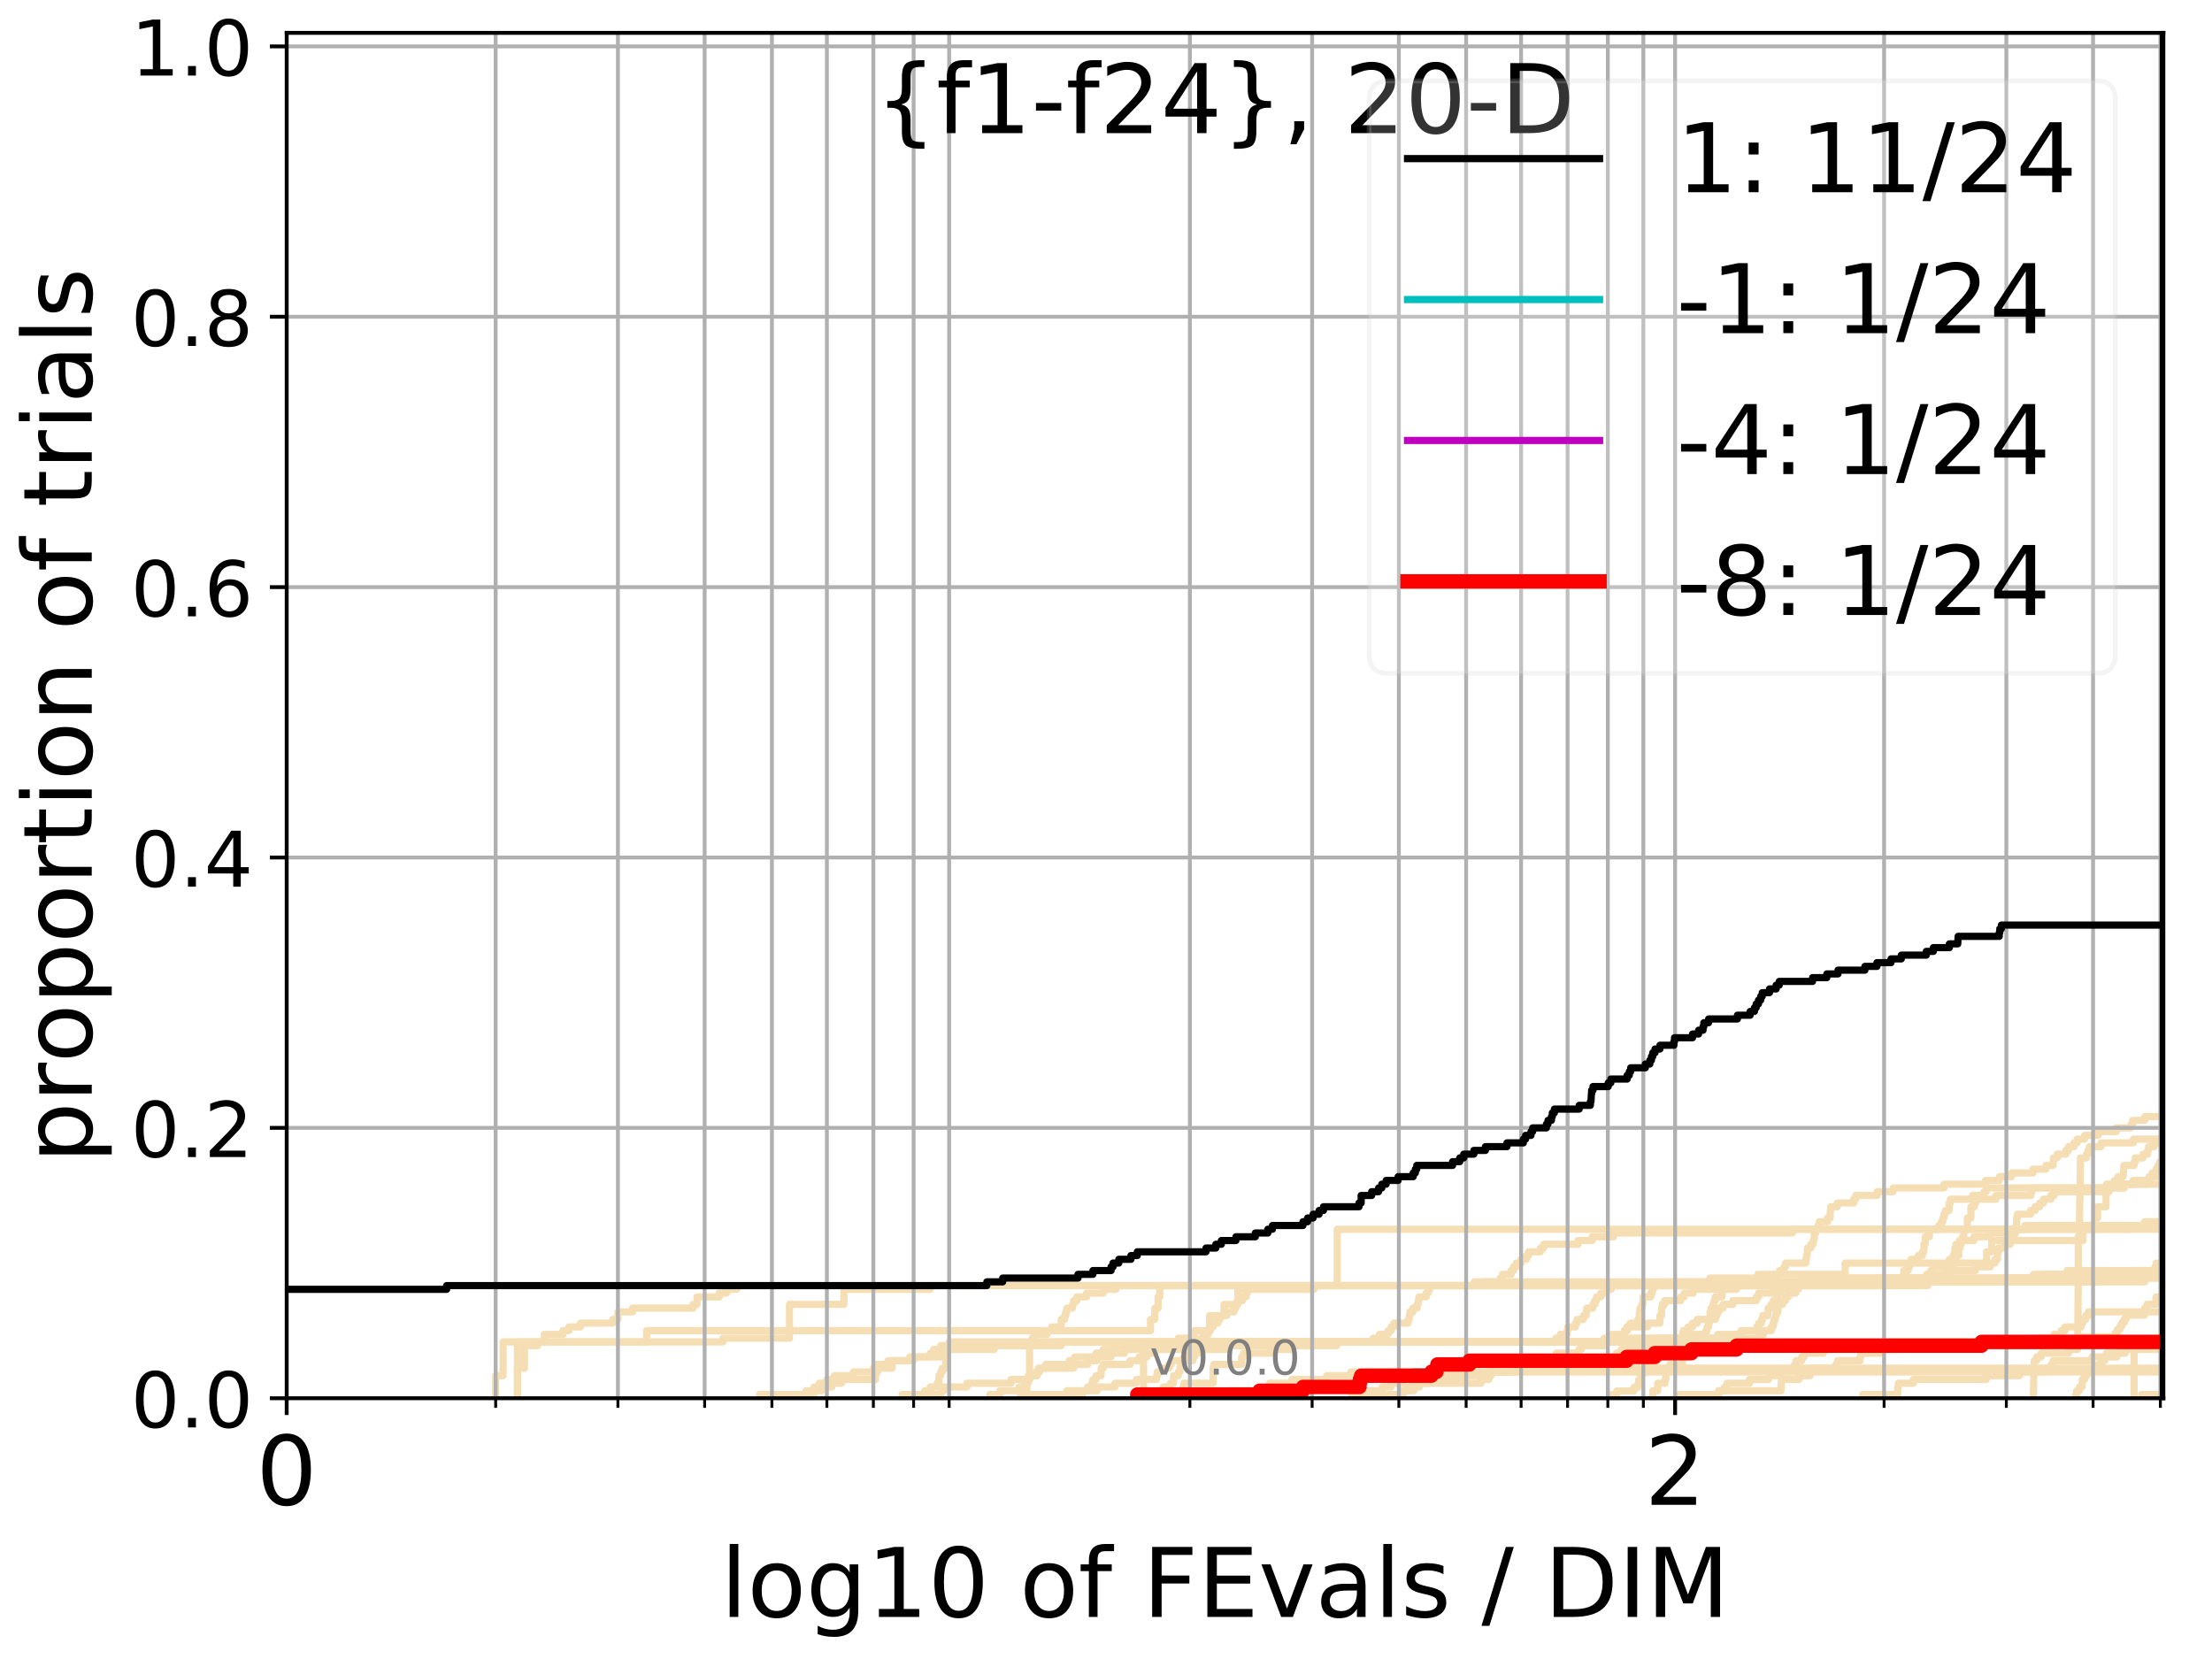 <?xml version="1.0" encoding="utf-8" standalone="no"?>
<!DOCTYPE svg PUBLIC "-//W3C//DTD SVG 1.1//EN"
  "http://www.w3.org/Graphics/SVG/1.1/DTD/svg11.dtd">
<!-- Created with matplotlib (http://matplotlib.org/) -->
<svg height="345.6pt" version="1.1" viewBox="0 0 460.8 345.6" width="460.8pt" xmlns="http://www.w3.org/2000/svg" xmlns:xlink="http://www.w3.org/1999/xlink">
 <defs>
  <style type="text/css">
*{stroke-linecap:butt;stroke-linejoin:round;}
  </style>
 </defs>
 <g id="figure_1">
  <g id="patch_1">
   <path d="M 0 345.6 
L 460.8 345.6 
L 460.8 0 
L 0 0 
z
" style="fill:#ffffff;"/>
  </g>
  <g id="axes_1">
   <g id="patch_2">
    <path d="M 59.72 291.28 
L 450.672 291.28 
L 450.672 6.845 
L 59.72 6.845 
z
" style="fill:#ffffff;"/>
   </g>
   <g id="line2d_1">
    <path clip-path="url(#pd9b4e4e587)" d="M 238.217 291.28 
L 238.217 279.546 
L 245.472 279.546 
L 245.472 278.764 
L 248.808 278.764 
L 248.808 277.199 
L 251.975 277.199 
L 251.975 274.07 
L 254.991 274.07 
L 254.991 271.723 
L 257.868 271.723 
L 257.868 268.594 
L 260.619 268.594 
L 260.619 267.812 
L 389.747 267.812 
L 389.747 267.03 
L 394.713 267.03 
L 394.713 266.247 
L 396.594 266.247 
L 396.594 264.683 
L 397.514 264.683 
L 397.514 263.9 
L 397.817 263.9 
L 397.817 263.118 
L 398.12 263.118 
L 398.12 262.336 
L 399.609 262.336 
L 399.609 261.554 
L 400.486 261.554 
L 400.486 260.771 
L 400.776 260.771 
L 400.776 259.207 
L 401.064 259.207 
L 401.064 257.642 
L 401.921 257.642 
L 401.921 256.078 
L 403.877 256.078 
L 403.877 255.295 
L 404.425 255.295 
L 404.425 254.513 
L 404.697 254.513 
L 404.697 253.731 
L 404.968 253.731 
L 404.968 252.949 
L 405.237 252.949 
L 405.237 252.166 
L 406.04 252.166 
L 406.04 250.602 
L 406.305 250.602 
L 406.305 249.819 
L 410.896 249.819 
L 410.896 249.037 
L 413.309 249.037 
L 413.309 248.255 
L 413.781 248.255 
L 413.781 247.473 
L 442.503 247.473 
L 442.503 246.69 
L 447.228 246.69 
L 447.228 245.908 
L 447.679 245.908 
L 447.679 245.126 
L 448.322 245.126 
L 448.322 244.344 
L 449.13 244.344 
L 449.13 243.561 
L 449.53 243.561 
L 449.53 242.779 
L 449.928 242.779 
L 449.928 241.997 
L 451.365 241.997 
L 451.365 241.214 
L 453.272 241.214 
L 453.272 240.432 
L 461.8 240.432 
L 461.8 240.432 
" style="fill:none;stroke:#f5deb3;stroke-linecap:square;stroke-width:1.5;"/>
   </g>
   <g id="line2d_2">
    <path clip-path="url(#pd9b4e4e587)" d="M 444.571 291.28 
L 444.571 288.933 
L 444.571 288.933 
L 444.571 286.586 
L 444.578 286.586 
L 444.578 284.24 
L 444.578 284.24 
L 444.578 281.893 
L 444.578 281.893 
L 444.578 279.546 
L 461.8 279.546 
" style="fill:none;stroke:#f5deb3;stroke-linecap:square;stroke-width:1.5;"/>
   </g>
   <g id="line2d_3">
    <path clip-path="url(#pd9b4e4e587)" d="M 213.93 291.28 
L 213.93 288.151 
L 214.199 288.151 
L 214.199 287.369 
L 214.467 287.369 
L 214.467 280.328 
L 214.734 280.328 
L 214.734 279.546 
L 214.999 279.546 
L 214.999 278.764 
L 215.527 278.764 
L 215.527 277.981 
L 218.102 277.981 
L 218.102 277.199 
L 219.103 277.199 
L 219.103 276.417 
L 221.058 276.417 
L 221.058 274.852 
L 221.776 274.852 
L 221.776 274.07 
L 222.013 274.07 
L 222.013 273.288 
L 222.25 273.288 
L 222.25 272.505 
L 223.419 272.505 
L 223.419 271.723 
L 223.651 271.723 
L 223.651 270.941 
L 224.34 270.941 
L 224.34 270.159 
L 226.362 270.159 
L 226.362 269.376 
L 229.804 269.376 
L 229.804 268.594 
L 232.469 268.594 
L 232.469 267.812 
L 347.302 267.812 
L 347.302 267.03 
L 390.756 267.03 
L 390.756 266.247 
L 401.31 266.247 
L 401.31 265.465 
L 406.431 265.465 
L 406.431 264.683 
L 411.514 264.683 
L 411.514 263.9 
L 414.615 263.9 
L 414.615 263.118 
L 415.6 263.118 
L 415.6 262.336 
L 416.109 262.336 
L 416.152 260.771 
L 416.324 260.771 
L 416.324 259.989 
L 417.748 259.989 
L 417.748 259.207 
L 418.769 259.207 
L 418.769 258.424 
L 419.057 258.424 
L 419.057 257.642 
L 419.58 257.642 
L 419.58 256.86 
L 419.905 256.86 
L 419.986 255.295 
L 420.037 255.295 
L 420.088 253.731 
L 420.249 253.731 
L 420.249 252.949 
L 422.994 252.949 
L 422.994 252.166 
L 423.963 252.166 
L 423.963 251.384 
L 424.888 251.384 
L 424.888 250.602 
L 425.671 250.602 
L 425.671 249.819 
L 427.234 249.819 
L 427.234 249.037 
L 427.943 249.037 
L 427.943 248.255 
L 439.329 248.255 
L 439.329 247.473 
L 439.893 247.473 
L 439.893 246.69 
L 440.495 246.69 
L 440.495 245.908 
L 441.2 245.908 
L 441.2 245.126 
L 442.29 245.126 
L 442.396 243.561 
L 442.439 243.561 
L 442.439 242.779 
L 444.592 242.779 
L 444.592 241.997 
L 444.804 241.997 
L 444.804 241.214 
L 446.428 241.214 
L 446.428 240.432 
L 447.405 240.432 
L 447.405 239.65 
L 447.582 239.65 
L 447.582 238.868 
L 448.753 238.868 
L 448.753 238.085 
L 449.612 238.085 
L 449.612 237.303 
L 451.537 237.303 
L 451.537 236.521 
L 455.315 236.521 
L 455.315 235.739 
L 458.369 235.739 
L 458.369 234.956 
L 461.8 234.956 
L 461.8 234.956 
" style="fill:none;stroke:#f5deb3;stroke-linecap:square;stroke-width:1.5;"/>
   </g>
   <g id="line2d_4">
    <path clip-path="url(#pd9b4e4e587)" d="M 168.48 291.28 
L 168.48 290.498 
L 169.582 290.498 
L 169.582 289.715 
L 171.199 289.715 
L 171.199 288.933 
L 173.293 288.933 
L 173.293 288.151 
L 175.319 288.151 
L 175.319 287.369 
L 182.384 287.369 
L 182.384 285.804 
L 182.828 285.804 
L 182.828 285.022 
L 185.85 285.022 
L 185.85 283.457 
L 189.533 283.457 
L 189.533 282.675 
L 193.761 282.675 
L 193.761 281.893 
L 194.499 281.893 
L 194.499 281.11 
L 195.952 281.11 
L 195.952 280.328 
L 221.058 280.328 
L 221.058 279.546 
L 335.177 279.546 
L 335.177 278.764 
L 338.006 278.764 
L 338.006 277.981 
L 338.416 277.981 
L 338.416 277.199 
L 338.897 277.199 
L 338.897 276.417 
L 339.594 276.417 
L 339.594 275.635 
L 341.213 275.635 
L 341.213 274.852 
L 341.426 274.852 
L 341.532 273.288 
L 341.638 273.288 
L 341.638 272.505 
L 342.025 272.505 
L 342.025 271.723 
L 342.235 271.723 
L 342.305 270.159 
L 343.89 270.159 
L 343.89 269.376 
L 344.162 269.376 
L 344.162 268.594 
L 344.466 268.594 
L 344.466 267.812 
L 401.596 267.812 
L 401.596 267.03 
L 417.379 267.03 
L 417.379 266.247 
L 425.819 266.247 
L 425.819 265.465 
L 457.85 265.465 
L 457.85 264.683 
L 461.8 264.683 
L 461.8 264.683 
" style="fill:none;stroke:#f5deb3;stroke-linecap:square;stroke-width:1.5;"/>
   </g>
   <g id="line2d_5">
    <path clip-path="url(#pd9b4e4e587)" d="M 283.557 291.28 
L 283.557 289.715 
L 287.937 289.715 
L 287.937 288.933 
L 289.737 288.933 
L 289.737 288.151 
L 292.11 288.151 
L 292.11 287.369 
L 304.345 287.369 
L 304.345 286.586 
L 310.604 286.586 
L 310.662 285.022 
L 311.008 285.022 
L 311.008 284.24 
L 313.652 284.24 
L 313.652 283.457 
L 318.066 283.457 
L 318.066 282.675 
L 324.225 282.675 
L 324.225 281.893 
L 328.932 281.893 
L 328.932 281.11 
L 329.406 281.11 
L 329.406 280.328 
L 334.39 280.328 
L 334.39 279.546 
L 345.47 279.546 
L 345.47 278.764 
L 350.446 278.764 
L 350.446 277.981 
L 355.37 277.981 
L 355.37 277.199 
L 355.624 277.199 
L 355.624 276.417 
L 355.906 276.417 
L 355.906 275.635 
L 356.075 275.635 
L 356.075 274.852 
L 356.243 274.852 
L 356.243 273.288 
L 356.438 273.288 
L 356.438 272.505 
L 356.855 272.505 
L 356.855 271.723 
L 357.048 271.723 
L 357.048 270.941 
L 357.324 270.941 
L 357.324 270.159 
L 358.71 270.159 
L 358.764 268.594 
L 359.299 268.594 
L 359.299 267.812 
L 360.434 267.812 
L 360.434 267.03 
L 418.187 267.03 
L 418.187 266.247 
L 423.629 266.247 
L 423.629 265.465 
L 430.609 265.465 
L 430.609 264.683 
L 452.793 264.683 
L 452.793 263.9 
L 456.283 263.9 
L 456.369 262.336 
L 459.918 262.336 
L 459.918 261.554 
L 460.196 261.554 
L 460.196 260.771 
L 461.8 260.771 
L 461.8 260.771 
" style="fill:none;stroke:#f5deb3;stroke-linecap:square;stroke-width:1.5;"/>
   </g>
   <g id="line2d_6"/>
   <g id="line2d_7">
    <path clip-path="url(#pd9b4e4e587)" d="M 212.568 291.28 
L 212.568 290.498 
L 225.471 290.498 
L 225.471 289.715 
L 226.583 289.715 
L 226.583 288.933 
L 227.458 288.933 
L 227.458 288.151 
L 227.675 288.151 
L 227.675 287.369 
L 228.322 287.369 
L 228.322 286.586 
L 229.384 286.586 
L 229.384 285.022 
L 229.804 285.022 
L 229.804 284.24 
L 235.409 284.24 
L 235.409 283.457 
L 237.295 283.457 
L 237.295 282.675 
L 238.946 282.675 
L 238.946 281.893 
L 240.554 281.893 
L 240.554 281.11 
L 249.424 281.11 
L 249.424 279.546 
L 356.075 279.546 
L 356.075 278.764 
L 366.632 278.764 
L 366.632 277.981 
L 367.409 277.981 
L 367.409 277.199 
L 368.981 277.199 
L 368.981 276.417 
L 369.368 276.417 
L 369.368 275.635 
L 369.549 275.635 
L 369.549 274.852 
L 369.842 274.852 
L 369.842 274.07 
L 370 274.07 
L 370 273.288 
L 370.403 273.288 
L 370.425 271.723 
L 371.355 271.723 
L 371.355 270.941 
L 371.968 270.941 
L 371.968 270.159 
L 372.553 270.159 
L 372.553 269.376 
L 374.087 269.376 
L 374.087 268.594 
L 374.653 268.594 
L 374.653 267.812 
L 374.944 267.812 
L 374.944 267.03 
L 446.799 267.03 
L 446.799 266.247 
L 447.497 266.247 
L 447.497 265.465 
L 450.423 265.465 
L 450.423 264.683 
L 451.322 264.683 
L 451.322 263.9 
L 451.824 263.9 
L 451.824 263.118 
L 452.256 263.118 
L 452.256 262.336 
L 453.356 262.336 
L 453.356 261.554 
L 453.884 261.554 
L 453.884 260.771 
L 454.349 260.771 
L 454.349 259.989 
L 455.987 259.989 
L 456.078 258.424 
L 457.433 258.424 
L 457.433 257.642 
L 459.681 257.642 
L 459.681 256.86 
L 459.929 256.86 
L 459.929 256.078 
L 461.8 256.078 
L 461.8 256.078 
" style="fill:none;stroke:#f5deb3;stroke-linecap:square;stroke-width:1.5;"/>
   </g>
   <g id="line2d_8">
    <path clip-path="url(#pd9b4e4e587)" d="M 0 0 
" style="fill:none;stroke:#f5deb3;stroke-linecap:square;stroke-width:1.5;"/>
   </g>
   <g id="line2d_9">
    <path clip-path="url(#pd9b4e4e587)" d="M 206.195 291.28 
L 206.195 290.498 
L 208.294 290.498 
L 208.294 289.715 
L 212.292 289.715 
L 212.292 288.933 
L 213.389 288.933 
L 213.389 288.151 
L 213.66 288.151 
L 213.66 287.369 
L 214.467 287.369 
L 214.467 286.586 
L 216.051 286.586 
L 216.051 285.804 
L 216.311 285.804 
L 216.311 285.022 
L 217.849 285.022 
L 217.849 284.24 
L 222.72 284.24 
L 222.72 283.457 
L 223.881 283.457 
L 223.881 282.675 
L 228.322 282.675 
L 228.322 281.893 
L 229.804 281.893 
L 229.804 281.11 
L 232.469 281.11 
L 232.469 280.328 
L 234.638 280.328 
L 234.638 279.546 
L 355.794 279.546 
L 355.794 278.764 
L 357.817 278.764 
L 357.817 277.981 
L 362.67 277.981 
L 362.67 277.199 
L 365.964 277.199 
L 365.964 276.417 
L 366.37 276.417 
L 366.37 275.635 
L 366.962 275.635 
L 366.962 274.852 
L 367.221 274.852 
L 367.221 274.07 
L 368.269 274.07 
L 368.338 272.505 
L 368.935 272.505 
L 368.935 271.723 
L 369.413 271.723 
L 369.413 270.941 
L 370.045 270.941 
L 370.045 270.159 
L 370.358 270.159 
L 370.358 269.376 
L 370.892 269.376 
L 370.892 268.594 
L 371.706 268.594 
L 371.794 267.03 
L 375.667 267.03 
L 375.667 266.247 
L 436.3 266.247 
L 436.3 265.465 
L 445.239 265.465 
L 445.239 264.683 
L 448.932 264.683 
L 448.932 263.9 
L 449.155 263.9 
L 449.155 263.118 
L 452.104 263.118 
L 452.104 262.336 
L 452.54 262.336 
L 452.54 261.554 
L 452.667 261.554 
L 452.667 260.771 
L 453.111 260.771 
L 453.111 259.989 
L 453.742 259.989 
L 453.742 259.207 
L 454.869 259.207 
L 454.869 258.424 
L 455.101 258.424 
L 455.101 257.642 
L 455.638 257.642 
L 455.638 256.86 
L 458.199 256.86 
L 458.199 256.078 
L 458.835 256.078 
L 458.835 255.295 
L 460.42 255.295 
L 460.42 254.513 
L 461.8 254.513 
L 461.8 254.513 
" style="fill:none;stroke:#f5deb3;stroke-linecap:square;stroke-width:1.5;"/>
   </g>
   <g id="line2d_10">
    <path clip-path="url(#pd9b4e4e587)" d="M 253.859 291.28 
L 253.859 290.498 
L 255.826 290.498 
L 255.826 289.715 
L 264.472 289.715 
L 264.472 288.151 
L 269.118 288.151 
L 269.118 287.369 
L 276.403 287.369 
L 276.403 286.586 
L 281.385 286.586 
L 281.385 285.804 
L 451.903 285.804 
L 451.903 285.022 
L 452.056 285.022 
L 452.056 284.24 
L 452.28 284.24 
L 452.28 283.457 
L 452.516 283.457 
L 452.534 281.893 
L 453.368 281.893 
L 453.368 281.11 
L 454.067 281.11 
L 454.067 280.328 
L 461.8 280.328 
L 461.8 280.328 
" style="fill:none;stroke:#f5deb3;stroke-linecap:square;stroke-width:1.5;"/>
   </g>
   <g id="line2d_11">
    <path clip-path="url(#pd9b4e4e587)" d="M 158.24 291.28 
L 158.24 290.498 
L 167.922 290.498 
L 167.922 289.715 
L 169.582 289.715 
L 169.582 288.933 
L 170.665 288.933 
L 170.665 288.151 
L 172.255 288.151 
L 172.255 287.369 
L 173.806 287.369 
L 173.806 286.586 
L 177.764 286.586 
L 177.764 285.804 
L 181.937 285.804 
L 181.937 285.022 
L 182.384 285.022 
L 182.384 284.24 
L 185.001 284.24 
L 185.001 283.457 
L 190.323 283.457 
L 190.323 282.675 
L 195.952 282.675 
L 195.952 281.893 
L 196.31 281.893 
L 196.31 281.11 
L 207.103 281.11 
L 207.103 280.328 
L 216.311 280.328 
L 216.311 279.546 
L 324.131 279.546 
L 324.131 278.764 
L 325.011 278.764 
L 325.011 277.981 
L 326.465 277.981 
L 326.465 277.199 
L 326.6 277.199 
L 326.6 276.417 
L 328.194 276.417 
L 328.194 275.635 
L 328.542 275.635 
L 328.542 274.852 
L 329.833 274.852 
L 329.833 274.07 
L 330.426 274.07 
L 330.426 273.288 
L 330.553 273.288 
L 330.553 272.505 
L 331.803 272.505 
L 331.803 271.723 
L 332.255 271.723 
L 332.255 270.941 
L 332.582 270.941 
L 332.582 270.159 
L 333.472 270.159 
L 333.472 269.376 
L 334.548 269.376 
L 334.548 268.594 
L 335.645 268.594 
L 335.645 267.812 
L 400.693 267.812 
L 400.693 267.03 
L 436.976 267.03 
L 436.976 266.247 
L 461.8 266.247 
L 461.8 266.247 
" style="fill:none;stroke:#f5deb3;stroke-linecap:square;stroke-width:1.5;"/>
   </g>
   <g id="line2d_12">
    <path clip-path="url(#pd9b4e4e587)" d="M 107.797 291.28 
L 107.797 279.546 
L 150.597 279.546 
L 150.597 278.764 
L 164.464 278.764 
L 164.464 271.723 
L 175.816 271.723 
L 175.816 268.594 
L 193.761 268.594 
L 193.761 267.812 
L 394.622 267.812 
L 394.622 267.03 
L 402.406 267.03 
L 402.406 266.247 
L 402.687 266.247 
L 402.687 265.465 
L 405.161 265.465 
L 405.161 264.683 
L 405.697 264.683 
L 405.697 263.9 
L 406.757 263.9 
L 406.757 263.118 
L 407.54 263.118 
L 407.54 261.554 
L 408.057 261.554 
L 408.057 259.989 
L 408.314 259.989 
L 408.314 259.207 
L 408.57 259.207 
L 408.57 258.424 
L 408.825 258.424 
L 408.825 257.642 
L 409.078 257.642 
L 409.078 256.078 
L 409.833 256.078 
L 409.833 253.731 
L 410.579 253.731 
L 410.579 251.384 
L 411.317 251.384 
L 411.317 250.602 
L 411.561 250.602 
L 411.561 249.819 
L 415.796 249.819 
L 415.796 249.037 
L 423.091 249.037 
L 423.091 248.255 
L 423.293 248.255 
L 423.293 247.473 
L 442.162 247.473 
L 442.162 246.69 
L 444.365 246.69 
L 444.365 245.908 
L 447.875 245.908 
L 447.875 245.126 
L 449.89 245.126 
L 449.89 244.344 
L 454.355 244.344 
L 454.355 243.561 
L 454.968 243.561 
L 454.968 242.779 
L 455.695 242.779 
L 455.695 241.997 
L 456.141 241.997 
L 456.141 241.214 
L 456.289 241.214 
L 456.289 240.432 
L 457.243 240.432 
L 457.243 239.65 
L 458.501 239.65 
L 458.501 238.868 
L 458.753 238.868 
L 458.753 238.085 
L 459.097 238.085 
L 459.097 237.303 
L 459.417 237.303 
L 459.417 236.521 
L 459.665 236.521 
L 459.665 235.739 
L 459.778 235.739 
L 459.778 234.956 
L 459.891 234.956 
L 459.891 234.174 
L 460.004 234.174 
L 460.004 233.392 
L 461.8 233.392 
L 461.8 233.392 
" style="fill:none;stroke:#f5deb3;stroke-linecap:square;stroke-width:1.5;"/>
   </g>
   <g id="line2d_13">
    <path clip-path="url(#pd9b4e4e587)" d="M 344.331 291.28 
L 344.331 290.498 
L 344.331 290.498 
L 344.331 289.715 
L 345.337 289.715 
L 345.337 288.933 
L 345.337 288.933 
L 345.337 288.151 
L 346.849 288.151 
L 346.849 287.369 
L 347.011 287.369 
L 347.011 286.586 
L 347.011 286.586 
L 347.011 285.804 
L 347.011 285.804 
L 347.011 285.022 
L 347.88 285.022 
L 347.88 284.24 
L 350.446 284.24 
L 350.446 283.457 
L 350.446 283.457 
L 350.446 282.675 
L 350.446 282.675 
L 350.446 281.893 
L 350.569 281.893 
L 350.569 281.11 
L 350.569 281.11 
L 350.569 280.328 
L 350.569 280.328 
L 350.569 279.546 
L 350.569 279.546 
L 350.569 279.546 
L 450.672 279.546 
" style="fill:none;stroke:#f5deb3;stroke-linecap:square;stroke-width:1.5;"/>
   </g>
   <g id="line2d_14">
    <path clip-path="url(#pd9b4e4e587)" d="M 190.715 291.28 
L 190.715 290.498 
L 192.636 290.498 
L 192.636 289.715 
L 193.761 289.715 
L 193.761 288.933 
L 195.23 288.933 
L 195.23 288.151 
L 195.592 288.151 
L 195.592 286.586 
L 195.952 286.586 
L 195.952 285.804 
L 196.31 285.804 
L 196.31 285.022 
L 197.019 285.022 
L 197.019 281.893 
L 197.371 281.893 
L 197.371 281.11 
L 197.721 281.11 
L 197.721 279.546 
L 286.085 279.546 
L 286.085 278.764 
L 287.354 278.764 
L 287.354 277.981 
L 289.17 277.981 
L 289.17 277.199 
L 289.817 277.199 
L 289.817 276.417 
L 290.378 276.417 
L 290.378 275.635 
L 293.34 275.635 
L 293.34 274.852 
L 293.568 274.852 
L 293.568 274.07 
L 293.72 274.07 
L 293.72 273.288 
L 294.322 273.288 
L 294.322 272.505 
L 295.215 272.505 
L 295.215 271.723 
L 295.436 271.723 
L 295.436 270.941 
L 295.583 270.941 
L 295.583 270.159 
L 297.107 270.159 
L 297.107 269.376 
L 297.536 269.376 
L 297.536 268.594 
L 297.82 268.594 
L 297.82 267.812 
L 308.785 267.812 
L 308.785 267.03 
L 312.54 267.03 
L 312.54 266.247 
L 312.987 266.247 
L 312.987 265.465 
L 314.798 265.465 
L 314.798 264.683 
L 315.283 264.683 
L 315.283 263.9 
L 315.871 263.9 
L 315.871 263.118 
L 316.873 263.118 
L 316.873 262.336 
L 317.963 262.336 
L 317.963 261.554 
L 318.424 261.554 
L 318.424 260.771 
L 320.927 260.771 
L 320.927 259.989 
L 321.562 259.989 
L 321.562 259.207 
L 328.716 259.207 
L 328.716 258.424 
L 331.679 258.424 
L 331.679 257.642 
L 336.109 257.642 
L 336.109 256.86 
L 373.389 256.86 
L 373.389 256.078 
L 421.795 256.078 
L 421.795 255.295 
L 446.76 255.295 
L 446.76 254.513 
L 461.455 254.513 
L 461.455 253.731 
L 461.8 253.731 
L 461.8 253.731 
" style="fill:none;stroke:#f5deb3;stroke-linecap:square;stroke-width:1.5;"/>
   </g>
   <g id="line2d_15"/>
   <g id="line2d_16">
    <path clip-path="url(#pd9b4e4e587)" d="M 357.543 291.28 
L 357.543 290.498 
L 358.062 290.498 
L 358.062 289.715 
L 359.246 289.715 
L 359.246 288.933 
L 359.777 288.933 
L 359.777 288.151 
L 364.461 288.151 
L 364.461 287.369 
L 368.43 287.369 
L 368.43 286.586 
L 370.958 286.586 
L 370.958 285.804 
L 372.897 285.804 
L 372.897 285.022 
L 373.834 285.022 
L 373.834 284.24 
L 374.15 284.24 
L 374.15 283.457 
L 375.337 283.457 
L 375.337 282.675 
L 375.79 282.675 
L 375.79 281.893 
L 379.855 281.893 
L 379.855 281.11 
L 381.091 281.11 
L 381.091 280.328 
L 393.488 280.328 
L 393.488 279.546 
L 461.8 279.546 
L 461.8 279.546 
" style="fill:none;stroke:#f5deb3;stroke-linecap:square;stroke-width:1.5;"/>
   </g>
   <g id="line2d_17">
    <path clip-path="url(#pd9b4e4e587)" d="M 388.051 291.28 
L 388.051 290.498 
L 395.316 290.498 
L 395.316 288.933 
L 395.466 288.933 
L 395.466 288.151 
L 398.563 288.151 
L 398.563 287.369 
L 413.781 287.369 
L 413.781 286.586 
L 420.692 286.586 
L 420.692 285.804 
L 425.411 285.804 
L 425.411 285.022 
L 427.306 285.022 
L 427.306 284.24 
L 427.684 284.24 
L 427.684 283.457 
L 435.814 283.457 
L 435.814 282.675 
L 438.783 282.675 
L 438.783 281.893 
L 442.715 281.893 
L 442.715 281.11 
L 454.723 281.11 
L 454.723 280.328 
L 460.452 280.328 
L 460.452 279.546 
L 461.8 279.546 
L 461.8 279.546 
" style="fill:none;stroke:#f5deb3;stroke-linecap:square;stroke-width:1.5;"/>
   </g>
   <g id="line2d_18">
    <path clip-path="url(#pd9b4e4e587)" d="M 107.797 291.28 
L 107.797 285.022 
L 109.241 285.022 
L 109.241 280.328 
L 112.033 280.328 
L 112.033 279.546 
L 113.383 279.546 
L 113.383 277.981 
L 117.269 277.981 
L 117.269 277.199 
L 118.513 277.199 
L 118.513 276.417 
L 120.929 276.417 
L 120.929 275.635 
L 127.665 275.635 
L 127.665 274.852 
L 128.721 274.852 
L 128.721 273.288 
L 131.785 273.288 
L 131.785 272.505 
L 144.388 272.505 
L 144.388 271.723 
L 145.199 271.723 
L 145.199 270.159 
L 149.853 270.159 
L 149.853 269.376 
L 151.331 269.376 
L 151.331 268.594 
L 153.485 268.594 
L 153.485 267.812 
L 307.096 267.812 
L 307.096 267.03 
L 356.187 267.03 
L 356.187 266.247 
L 370.448 266.247 
L 370.448 265.465 
L 370.692 265.465 
L 370.692 264.683 
L 371.641 264.683 
L 371.641 263.9 
L 371.99 263.9 
L 371.99 263.118 
L 376.178 263.118 
L 376.178 262.336 
L 376.32 262.336 
L 376.32 261.554 
L 376.462 261.554 
L 376.543 259.989 
L 377.208 259.989 
L 377.208 259.207 
L 377.706 259.207 
L 377.706 258.424 
L 377.905 258.424 
L 377.964 256.86 
L 378.26 256.86 
L 378.26 256.078 
L 378.751 256.078 
L 378.751 255.295 
L 378.985 255.295 
L 378.985 254.513 
L 380.713 254.513 
L 380.713 253.731 
L 381.241 253.731 
L 381.279 252.166 
L 381.372 252.166 
L 381.372 251.384 
L 382.726 251.384 
L 382.726 250.602 
L 386.153 250.602 
L 386.153 249.819 
L 386.585 249.819 
L 386.585 249.037 
L 391.046 249.037 
L 391.046 248.255 
L 394.348 248.255 
L 394.348 247.473 
L 404.993 247.473 
L 404.993 246.69 
L 413.613 246.69 
L 413.613 245.908 
L 416.496 245.908 
L 416.496 245.126 
L 419.057 245.126 
L 419.057 244.344 
L 423.495 244.344 
L 423.495 243.561 
L 426.205 243.561 
L 426.205 242.779 
L 427.693 242.779 
L 427.765 241.214 
L 428.548 241.214 
L 428.548 240.432 
L 430.361 240.432 
L 430.361 239.65 
L 430.934 239.65 
L 430.934 238.868 
L 432.039 238.868 
L 432.039 238.085 
L 432.705 238.085 
L 432.705 237.303 
L 434.242 237.303 
L 434.242 236.521 
L 437.046 236.521 
L 437.046 235.739 
L 440.852 235.739 
L 440.852 234.956 
L 443.965 234.956 
L 443.965 234.174 
L 444.242 234.174 
L 444.242 233.392 
L 446.786 233.392 
L 446.786 232.609 
L 450.329 232.609 
L 450.329 231.827 
L 450.964 231.827 
L 450.964 231.045 
L 451.26 231.045 
L 451.26 230.263 
L 451.653 230.263 
L 451.653 229.48 
L 452.679 229.48 
L 452.679 228.698 
L 454.126 228.698 
L 454.126 227.916 
L 454.624 227.916 
L 454.624 227.134 
L 456.866 227.134 
L 456.866 226.351 
L 457.383 226.351 
L 457.477 224.787 
L 460.18 224.787 
L 460.18 224.004 
L 461.8 224.004 
L 461.8 224.004 
" style="fill:none;stroke:#f5deb3;stroke-linecap:square;stroke-width:1.5;"/>
   </g>
   <g id="line2d_19">
    <path clip-path="url(#pd9b4e4e587)" d="M 446.135 291.28 
L 446.135 290.498 
L 454.079 290.498 
L 454.079 289.715 
L 457.911 289.715 
L 457.911 288.933 
L 459.681 288.933 
L 459.681 288.151 
L 461.408 288.151 
L 461.408 287.369 
L 461.8 287.369 
" style="fill:none;stroke:#f5deb3;stroke-linecap:square;stroke-width:1.5;"/>
   </g>
   <g id="line2d_20">
    <path clip-path="url(#pd9b4e4e587)" d="M 187.923 291.28 
L 187.923 290.498 
L 195.952 290.498 
L 195.952 289.715 
L 196.665 289.715 
L 196.665 288.933 
L 201.447 288.933 
L 201.447 288.151 
L 210.609 288.151 
L 210.609 287.369 
L 214.199 287.369 
L 214.199 286.586 
L 215.79 286.586 
L 215.79 285.804 
L 216.57 285.804 
L 216.57 285.022 
L 223.651 285.022 
L 223.651 284.24 
L 226.583 284.24 
L 226.583 283.457 
L 228.536 283.457 
L 228.536 282.675 
L 231.457 282.675 
L 231.457 281.893 
L 234.249 281.893 
L 234.249 281.11 
L 238.583 281.11 
L 238.583 280.328 
L 249.27 280.328 
L 249.27 279.546 
L 334.192 279.546 
L 334.192 278.764 
L 335.645 278.764 
L 335.645 277.981 
L 338.379 277.981 
L 338.379 277.199 
L 339.008 277.199 
L 339.008 276.417 
L 343.206 276.417 
L 343.206 275.635 
L 345.801 275.635 
L 345.801 274.07 
L 346.131 274.07 
L 346.131 272.505 
L 346.295 272.505 
L 346.295 271.723 
L 346.784 271.723 
L 346.784 270.941 
L 350.139 270.941 
L 350.139 270.159 
L 350.844 270.159 
L 350.844 269.376 
L 352.705 269.376 
L 352.705 268.594 
L 361.754 268.594 
L 361.754 267.812 
L 369.775 267.812 
L 369.775 267.03 
L 380.218 267.03 
L 380.218 266.247 
L 450.317 266.247 
L 450.317 265.465 
L 458.655 265.465 
L 458.655 264.683 
L 459.08 264.683 
L 459.08 263.9 
L 461.8 263.9 
L 461.8 263.9 
" style="fill:none;stroke:#f5deb3;stroke-linecap:square;stroke-width:1.5;"/>
   </g>
   <g id="line2d_21">
    <path clip-path="url(#pd9b4e4e587)" d="M 423.581 291.28 
L 423.677 285.804 
L 423.696 285.804 
L 423.772 283.457 
L 424.276 283.457 
L 424.276 282.675 
L 425.197 282.675 
L 425.197 281.893 
L 430.925 281.893 
L 430.925 281.11 
L 432.813 281.11 
L 432.92 268.594 
L 432.928 268.594 
L 432.953 257.642 
L 433.15 257.642 
L 433.257 249.819 
L 433.29 249.819 
L 433.396 241.214 
L 434.637 241.214 
L 434.637 240.432 
L 434.981 240.432 
L 434.981 239.65 
L 435.284 239.65 
L 435.284 238.868 
L 437.676 238.868 
L 437.676 238.085 
L 444.414 238.085 
L 444.414 237.303 
L 461.8 237.303 
L 461.8 237.303 
" style="fill:none;stroke:#f5deb3;stroke-linecap:square;stroke-width:1.5;"/>
   </g>
   <g id="line2d_22">
    <path clip-path="url(#pd9b4e4e587)" d="M 217.595 291.28 
L 217.595 290.498 
L 222.25 290.498 
L 222.25 289.715 
L 228.536 289.715 
L 228.536 288.933 
L 232.268 288.933 
L 232.268 288.151 
L 236.735 288.151 
L 236.735 287.369 
L 240.906 287.369 
L 240.906 286.586 
L 241.081 286.586 
L 241.081 285.804 
L 241.95 285.804 
L 241.95 285.022 
L 243.484 285.022 
L 243.484 284.24 
L 243.987 284.24 
L 243.987 283.457 
L 248.498 283.457 
L 248.498 282.675 
L 248.808 282.675 
L 248.808 281.893 
L 249.882 281.893 
L 249.882 281.11 
L 255.271 281.11 
L 255.271 280.328 
L 276.204 280.328 
L 276.204 279.546 
L 339.411 279.546 
L 339.411 278.764 
L 350.63 278.764 
L 350.63 277.199 
L 351.631 277.199 
L 351.631 276.417 
L 352.587 276.417 
L 352.587 275.635 
L 353.558 275.635 
L 353.558 274.852 
L 357.351 274.852 
L 357.351 274.07 
L 357.68 274.07 
L 357.68 273.288 
L 358.035 273.288 
L 358.035 272.505 
L 358.952 272.505 
L 358.952 271.723 
L 360.981 271.723 
L 360.981 270.941 
L 365.869 270.941 
L 365.869 270.159 
L 366.323 270.159 
L 366.323 269.376 
L 369.163 269.376 
L 369.163 268.594 
L 372.961 268.594 
L 372.961 267.812 
L 393.085 267.812 
L 393.085 267.03 
L 395.869 267.03 
L 395.869 266.247 
L 401.745 266.247 
L 401.745 265.465 
L 402.205 265.465 
L 402.205 264.683 
L 402.687 264.683 
L 402.687 263.9 
L 405.684 263.9 
L 405.684 263.118 
L 406.09 263.118 
L 406.09 262.336 
L 406.907 262.336 
L 406.907 261.554 
L 407.106 261.554 
L 407.106 260.771 
L 407.231 260.771 
L 407.231 259.989 
L 407.466 259.989 
L 407.466 259.207 
L 408.18 259.207 
L 408.18 258.424 
L 411.2 258.424 
L 411.2 257.642 
L 414.626 257.642 
L 414.626 256.86 
L 418.996 256.86 
L 418.996 256.078 
L 461.8 256.078 
L 461.8 256.078 
" style="fill:none;stroke:#f5deb3;stroke-linecap:square;stroke-width:1.5;"/>
   </g>
   <g id="line2d_23">
    <path clip-path="url(#pd9b4e4e587)" d="M 281.568 291.28 
L 281.568 290.498 
L 292.265 290.498 
L 292.265 289.715 
L 294.547 289.715 
L 294.547 288.933 
L 295.657 288.933 
L 295.657 288.151 
L 297.536 288.151 
L 297.536 287.369 
L 300.526 287.369 
L 300.526 286.586 
L 302.924 286.586 
L 302.924 285.804 
L 316.926 285.804 
L 316.926 285.022 
L 461.8 285.022 
" style="fill:none;stroke:#f5deb3;stroke-linecap:square;stroke-width:1.5;"/>
   </g>
   <g id="line2d_24">
    <path clip-path="url(#pd9b4e4e587)" d="M 349.892 291.28 
L 349.892 290.498 
L 358.007 290.498 
L 358.007 289.715 
L 371.025 289.715 
L 371.113 287.369 
L 374.757 287.369 
L 374.757 286.586 
L 377.067 286.586 
L 377.067 285.804 
L 377.187 285.804 
L 377.187 285.022 
L 382.468 285.022 
L 382.468 284.24 
L 382.781 284.24 
L 382.781 283.457 
L 387.493 283.457 
L 387.493 282.675 
L 387.612 282.675 
L 387.612 281.893 
L 392.161 281.893 
L 392.161 281.11 
L 396.491 281.11 
L 396.55 279.546 
L 461.638 279.546 
L 461.638 278.764 
L 461.8 278.764 
L 461.8 278.764 
" style="fill:none;stroke:#f5deb3;stroke-linecap:square;stroke-width:1.5;"/>
   </g>
   <g id="line2d_25">
    <path clip-path="url(#pd9b4e4e587)" d="M 288.516 291.28 
L 288.516 290.498 
L 292.343 290.498 
L 292.343 289.715 
L 293.111 289.715 
L 293.111 288.933 
L 294.322 288.933 
L 294.322 288.151 
L 308.547 288.151 
L 308.547 287.369 
L 310.14 287.369 
L 310.14 286.586 
L 310.488 286.586 
L 310.488 285.804 
L 314.96 285.804 
L 314.96 285.022 
L 323.522 285.022 
L 323.522 284.24 
L 329.32 284.24 
L 329.32 283.457 
L 330.637 283.457 
L 330.637 282.675 
L 336.722 282.675 
L 336.722 281.893 
L 337.706 281.893 
L 337.706 281.11 
L 341.673 281.11 
L 341.673 280.328 
L 427.071 280.328 
L 427.071 279.546 
L 461.8 279.546 
L 461.8 279.546 
" style="fill:none;stroke:#f5deb3;stroke-linecap:square;stroke-width:1.5;"/>
   </g>
   <g id="line2d_26">
    <path clip-path="url(#pd9b4e4e587)" d="M 335.8 291.28 
L 335.8 290.527 
L 336.798 290.527 
L 336.798 289.774 
L 340.354 289.774 
L 340.354 289.021 
L 341.213 289.021 
L 341.213 288.268 
L 341.355 288.268 
L 341.355 287.515 
L 341.673 287.515 
L 341.708 286.009 
L 342.653 286.009 
L 342.653 284.503 
L 343.856 284.503 
L 343.856 283.75 
L 345.071 283.75 
L 345.071 282.997 
L 345.702 282.997 
L 345.702 282.244 
L 347.141 282.244 
L 347.141 281.491 
L 347.431 281.491 
L 347.431 280.738 
L 363.122 280.738 
L 363.122 279.985 
L 426.681 279.985 
L 426.681 279.232 
L 433.052 279.232 
L 433.052 278.479 
L 440.605 278.479 
L 440.605 277.726 
L 441.077 277.726 
L 441.077 276.973 
L 441.64 276.973 
L 441.64 276.22 
L 442.069 276.22 
L 442.069 275.467 
L 442.573 275.467 
L 442.573 274.714 
L 442.982 274.714 
L 442.982 273.961 
L 446.74 273.961 
L 446.813 272.455 
L 447.287 272.455 
L 447.287 271.702 
L 449.085 271.702 
L 449.136 270.196 
L 453.695 270.196 
L 453.695 269.443 
L 454.09 269.443 
L 454.09 268.69 
L 461.8 268.69 
L 461.8 268.69 
" style="fill:none;stroke:#f5deb3;stroke-linecap:square;stroke-width:1.5;"/>
   </g>
   <g id="line2d_27">
    <path clip-path="url(#pd9b4e4e587)" d="M 432.415 291.28 
L 432.415 290.498 
L 432.606 290.498 
L 432.606 289.715 
L 433.175 289.715 
L 433.175 288.933 
L 433.731 288.933 
L 433.731 288.151 
L 433.78 288.151 
L 433.78 287.369 
L 434.226 287.369 
L 434.226 286.586 
L 434.701 286.586 
L 434.701 285.804 
L 436.214 285.804 
L 436.214 285.022 
L 437.061 285.022 
L 437.061 284.24 
L 437.844 284.24 
L 437.844 283.457 
L 438.444 283.457 
L 438.444 282.675 
L 440.968 282.675 
L 440.968 281.893 
L 441.776 281.893 
L 441.776 281.11 
L 443.291 281.11 
L 443.291 280.328 
L 461.8 280.328 
" style="fill:none;stroke:#f5deb3;stroke-linecap:square;stroke-width:1.5;"/>
   </g>
   <g id="line2d_28">
    <path clip-path="url(#pd9b4e4e587)" d="M 246.122 291.28 
L 246.122 290.498 
L 246.283 290.498 
L 246.283 289.715 
L 246.444 289.715 
L 246.444 288.933 
L 246.604 288.933 
L 246.604 288.151 
L 252.707 288.151 
L 252.707 285.022 
L 252.852 285.022 
L 252.852 284.24 
L 258.666 284.24 
L 258.666 282.675 
L 259.062 282.675 
L 259.062 281.893 
L 264.713 281.893 
L 264.713 281.11 
L 269.23 281.11 
L 269.23 280.328 
L 278.463 280.328 
L 278.463 279.546 
L 424.512 279.546 
L 424.512 278.764 
L 427.845 278.764 
L 427.845 277.981 
L 429.391 277.981 
L 429.391 277.199 
L 430.18 277.199 
L 430.18 276.417 
L 433.552 276.417 
L 433.552 275.635 
L 433.878 275.635 
L 433.878 274.852 
L 434.484 274.852 
L 434.484 274.07 
L 435.061 274.07 
L 435.061 273.288 
L 461.8 273.288 
L 461.8 273.288 
" style="fill:none;stroke:#f5deb3;stroke-linecap:square;stroke-width:1.5;"/>
   </g>
   <g id="line2d_29">
    <path clip-path="url(#pd9b4e4e587)" d="M 103.254 291.28 
L 103.254 290.498 
L 103.254 290.498 
L 103.254 289.715 
L 103.254 289.715 
L 103.254 288.933 
L 103.254 288.933 
L 103.254 288.151 
L 103.254 288.151 
L 103.254 287.369 
L 103.254 287.369 
L 103.254 286.586 
L 104.805 286.586 
L 104.805 285.804 
L 104.805 285.804 
L 104.805 285.022 
L 104.805 285.022 
L 104.805 284.24 
L 104.805 284.24 
L 104.805 283.457 
L 104.805 283.457 
L 104.805 282.675 
L 104.805 282.675 
L 104.805 281.893 
L 104.805 281.893 
L 104.805 281.11 
L 104.805 281.11 
L 104.805 280.328 
L 104.805 280.328 
L 104.805 279.546 
L 134.707 279.546 
L 134.707 278.764 
L 134.707 278.764 
L 134.707 277.981 
L 134.707 277.981 
L 134.707 277.199 
L 239.665 277.199 
L 239.665 276.417 
L 239.665 276.417 
L 239.665 275.635 
L 239.665 275.635 
L 239.665 274.852 
L 240.554 274.852 
L 240.554 274.07 
L 240.554 274.07 
L 240.554 273.288 
L 240.554 273.288 
L 240.554 272.505 
L 241.256 272.505 
L 241.256 271.723 
L 241.256 271.723 
L 241.256 270.941 
L 241.256 270.941 
L 241.256 270.159 
L 241.604 270.159 
L 241.604 269.376 
L 241.604 269.376 
L 241.604 268.594 
L 241.604 268.594 
L 241.604 267.812 
L 366.203 267.812 
L 366.203 267.03 
L 366.203 267.03 
L 366.203 266.247 
L 366.203 266.247 
L 366.203 265.465 
L 384.373 265.465 
L 384.373 264.683 
L 384.373 264.683 
L 384.373 263.9 
L 384.373 263.9 
L 384.373 263.118 
L 413.848 263.118 
L 413.848 262.336 
L 413.848 262.336 
L 413.848 261.554 
L 413.848 261.554 
L 413.848 260.771 
L 414.912 260.771 
L 414.912 259.989 
L 414.912 259.989 
L 414.912 259.207 
L 414.912 259.207 
L 414.912 258.424 
L 433.943 258.424 
L 433.943 257.642 
L 433.943 257.642 
L 433.943 256.86 
L 433.943 256.86 
L 433.943 256.078 
L 436.433 256.078 
L 436.433 255.295 
L 436.433 255.295 
L 436.433 254.513 
L 436.433 254.513 
L 436.433 253.731 
L 436.961 253.731 
L 436.961 252.949 
L 436.961 252.949 
L 436.961 252.166 
L 436.961 252.166 
L 436.961 251.384 
L 438.723 251.384 
L 438.723 250.602 
L 438.723 250.602 
L 438.723 249.819 
L 438.723 249.819 
L 438.723 249.037 
L 438.813 249.037 
L 438.813 248.255 
L 438.813 248.255 
L 438.813 247.473 
L 438.813 247.473 
L 438.813 246.69 
L 461.8 246.69 
" style="fill:none;stroke:#f5deb3;stroke-linecap:square;stroke-width:1.5;"/>
   </g>
   <g id="line2d_30">
    <path clip-path="url(#pd9b4e4e587)" d="M 241.43 291.28 
L 241.43 290.498 
L 241.43 290.498 
L 241.43 289.715 
L 242.294 289.715 
L 242.294 288.933 
L 243.819 288.933 
L 243.819 288.151 
L 244.486 288.151 
L 244.486 287.369 
L 244.486 287.369 
L 244.486 286.586 
L 245.472 286.586 
L 245.472 285.804 
L 245.798 285.804 
L 245.798 285.022 
L 245.96 285.022 
L 245.96 284.24 
L 246.122 284.24 
L 246.122 283.457 
L 246.604 283.457 
L 246.604 282.675 
L 247.558 282.675 
L 247.558 281.893 
L 248.342 281.893 
L 248.342 281.11 
L 248.498 281.11 
L 248.498 280.328 
L 249.882 280.328 
L 249.882 279.546 
L 250.185 279.546 
L 250.185 278.764 
L 250.637 278.764 
L 250.637 277.981 
L 251.681 277.981 
L 251.681 277.199 
L 252.122 277.199 
L 252.122 276.417 
L 252.707 276.417 
L 252.707 275.635 
L 253.716 275.635 
L 253.716 274.852 
L 254.144 274.852 
L 254.144 274.07 
L 255.549 274.07 
L 255.549 273.288 
L 257.059 273.288 
L 257.059 272.505 
L 257.465 272.505 
L 257.465 271.723 
L 257.734 271.723 
L 257.734 270.941 
L 258.798 270.941 
L 258.798 270.159 
L 259.585 270.159 
L 259.585 269.376 
L 259.845 269.376 
L 259.845 268.594 
L 273.756 268.594 
L 273.756 267.812 
L 278.559 267.812 
L 278.559 267.03 
L 278.559 267.03 
L 278.559 266.247 
L 278.559 266.247 
L 278.559 265.465 
L 278.559 265.465 
L 278.559 264.683 
L 278.559 264.683 
L 278.559 263.9 
L 278.559 263.9 
L 278.559 263.118 
L 278.559 263.118 
L 278.559 262.336 
L 278.559 262.336 
L 278.559 261.554 
L 278.559 261.554 
L 278.559 260.771 
L 278.559 260.771 
L 278.559 259.989 
L 278.559 259.989 
L 278.559 259.207 
L 278.559 259.207 
L 278.559 258.424 
L 278.559 258.424 
L 278.559 257.642 
L 278.559 257.642 
L 278.559 256.86 
L 278.559 256.86 
L 278.559 256.078 
L 443.354 256.078 
L 443.354 255.295 
L 461.8 255.295 
" style="fill:none;stroke:#f5deb3;stroke-linecap:square;stroke-width:1.5;"/>
   </g>
   <g id="matplotlib.axis_1">
    <g id="xtick_1">
     <g id="line2d_31">
      <path clip-path="url(#pd9b4e4e587)" d="M 59.72 291.28 
L 59.72 6.845 
" style="fill:none;stroke:#b0b0b0;stroke-linecap:square;stroke-width:0.8;"/>
     </g>
     <g id="line2d_32">
      <defs>
       <path d="M 0 0 
L 0 3.5 
" id="m470bd59389" style="stroke:#000000;stroke-width:0.8;"/>
      </defs>
      <g>
       <use style="stroke:#000000;stroke-width:0.8;" x="59.72" xlink:href="#m470bd59389" y="291.28"/>
      </g>
     </g>
     <g id="text_1">
      <!-- 0 -->
      <defs>
       <path d="M 31.781 66.406 
Q 24.172 66.406 20.328 58.906 
Q 16.5 51.422 16.5 36.375 
Q 16.5 21.391 20.328 13.891 
Q 24.172 6.391 31.781 6.391 
Q 39.453 6.391 43.281 13.891 
Q 47.125 21.391 47.125 36.375 
Q 47.125 51.422 43.281 58.906 
Q 39.453 66.406 31.781 66.406 
z
M 31.781 74.219 
Q 44.047 74.219 50.516 64.516 
Q 56.984 54.828 56.984 36.375 
Q 56.984 17.969 50.516 8.266 
Q 44.047 -1.422 31.781 -1.422 
Q 19.531 -1.422 13.062 8.266 
Q 6.594 17.969 6.594 36.375 
Q 6.594 54.828 13.062 64.516 
Q 19.531 74.219 31.781 74.219 
z
" id="DejaVuSans-30"/>
      </defs>
      <g transform="translate(53.358 313.477)scale(0.2 -0.2)">
       <use xlink:href="#DejaVuSans-30"/>
      </g>
     </g>
    </g>
    <g id="xtick_2">
     <g id="line2d_33">
      <path clip-path="url(#pd9b4e4e587)" d="M 348.957 291.28 
L 348.957 6.845 
" style="fill:none;stroke:#b0b0b0;stroke-linecap:square;stroke-width:0.8;"/>
     </g>
     <g id="line2d_34">
      <g>
       <use style="stroke:#000000;stroke-width:0.8;" x="348.957" xlink:href="#m470bd59389" y="291.28"/>
      </g>
     </g>
     <g id="text_2">
      <!-- 2 -->
      <defs>
       <path d="M 19.188 8.297 
L 53.609 8.297 
L 53.609 0 
L 7.328 0 
L 7.328 8.297 
Q 12.938 14.109 22.625 23.891 
Q 32.328 33.688 34.812 36.531 
Q 39.547 41.844 41.422 45.531 
Q 43.312 49.219 43.312 52.781 
Q 43.312 58.594 39.234 62.25 
Q 35.156 65.922 28.609 65.922 
Q 23.969 65.922 18.812 64.312 
Q 13.672 62.703 7.812 59.422 
L 7.812 69.391 
Q 13.766 71.781 18.938 73 
Q 24.125 74.219 28.422 74.219 
Q 39.75 74.219 46.484 68.547 
Q 53.219 62.891 53.219 53.422 
Q 53.219 48.922 51.531 44.891 
Q 49.859 40.875 45.406 35.406 
Q 44.188 33.984 37.641 27.219 
Q 31.109 20.453 19.188 8.297 
z
" id="DejaVuSans-32"/>
      </defs>
      <g transform="translate(342.594 313.477)scale(0.2 -0.2)">
       <use xlink:href="#DejaVuSans-32"/>
      </g>
     </g>
    </g>
    <g id="xtick_3">
     <g id="line2d_35">
      <path clip-path="url(#pd9b4e4e587)" d="M 103.254 291.28 
L 103.254 6.845 
" style="fill:none;stroke:#b0b0b0;stroke-linecap:square;stroke-width:0.8;"/>
     </g>
     <g id="line2d_36">
      <defs>
       <path d="M 0 0 
L 0 2 
" id="m3dd0630783" style="stroke:#000000;stroke-width:0.6;"/>
      </defs>
      <g>
       <use style="stroke:#000000;stroke-width:0.6;" x="103.254" xlink:href="#m3dd0630783" y="291.28"/>
      </g>
     </g>
    </g>
    <g id="xtick_4">
     <g id="line2d_37">
      <path clip-path="url(#pd9b4e4e587)" d="M 128.721 291.28 
L 128.721 6.845 
" style="fill:none;stroke:#b0b0b0;stroke-linecap:square;stroke-width:0.8;"/>
     </g>
     <g id="line2d_38">
      <g>
       <use style="stroke:#000000;stroke-width:0.6;" x="128.721" xlink:href="#m3dd0630783" y="291.28"/>
      </g>
     </g>
    </g>
    <g id="xtick_5">
     <g id="line2d_39">
      <path clip-path="url(#pd9b4e4e587)" d="M 146.789 291.28 
L 146.789 6.845 
" style="fill:none;stroke:#b0b0b0;stroke-linecap:square;stroke-width:0.8;"/>
     </g>
     <g id="line2d_40">
      <g>
       <use style="stroke:#000000;stroke-width:0.6;" x="146.789" xlink:href="#m3dd0630783" y="291.28"/>
      </g>
     </g>
    </g>
    <g id="xtick_6">
     <g id="line2d_41">
      <path clip-path="url(#pd9b4e4e587)" d="M 160.804 291.28 
L 160.804 6.845 
" style="fill:none;stroke:#b0b0b0;stroke-linecap:square;stroke-width:0.8;"/>
     </g>
     <g id="line2d_42">
      <g>
       <use style="stroke:#000000;stroke-width:0.6;" x="160.804" xlink:href="#m3dd0630783" y="291.28"/>
      </g>
     </g>
    </g>
    <g id="xtick_7">
     <g id="line2d_43">
      <path clip-path="url(#pd9b4e4e587)" d="M 172.255 291.28 
L 172.255 6.845 
" style="fill:none;stroke:#b0b0b0;stroke-linecap:square;stroke-width:0.8;"/>
     </g>
     <g id="line2d_44">
      <g>
       <use style="stroke:#000000;stroke-width:0.6;" x="172.255" xlink:href="#m3dd0630783" y="291.28"/>
      </g>
     </g>
    </g>
    <g id="xtick_8">
     <g id="line2d_45">
      <path clip-path="url(#pd9b4e4e587)" d="M 181.937 291.28 
L 181.937 6.845 
" style="fill:none;stroke:#b0b0b0;stroke-linecap:square;stroke-width:0.8;"/>
     </g>
     <g id="line2d_46">
      <g>
       <use style="stroke:#000000;stroke-width:0.6;" x="181.937" xlink:href="#m3dd0630783" y="291.28"/>
      </g>
     </g>
    </g>
    <g id="xtick_9">
     <g id="line2d_47">
      <path clip-path="url(#pd9b4e4e587)" d="M 190.323 291.28 
L 190.323 6.845 
" style="fill:none;stroke:#b0b0b0;stroke-linecap:square;stroke-width:0.8;"/>
     </g>
     <g id="line2d_48">
      <g>
       <use style="stroke:#000000;stroke-width:0.6;" x="190.323" xlink:href="#m3dd0630783" y="291.28"/>
      </g>
     </g>
    </g>
    <g id="xtick_10">
     <g id="line2d_49">
      <path clip-path="url(#pd9b4e4e587)" d="M 197.721 291.28 
L 197.721 6.845 
" style="fill:none;stroke:#b0b0b0;stroke-linecap:square;stroke-width:0.8;"/>
     </g>
     <g id="line2d_50">
      <g>
       <use style="stroke:#000000;stroke-width:0.6;" x="197.721" xlink:href="#m3dd0630783" y="291.28"/>
      </g>
     </g>
    </g>
    <g id="xtick_11">
     <g id="line2d_51">
      <path clip-path="url(#pd9b4e4e587)" d="M 247.873 291.28 
L 247.873 6.845 
" style="fill:none;stroke:#b0b0b0;stroke-linecap:square;stroke-width:0.8;"/>
     </g>
     <g id="line2d_52">
      <g>
       <use style="stroke:#000000;stroke-width:0.6;" x="247.873" xlink:href="#m3dd0630783" y="291.28"/>
      </g>
     </g>
    </g>
    <g id="xtick_12">
     <g id="line2d_53">
      <path clip-path="url(#pd9b4e4e587)" d="M 273.339 291.28 
L 273.339 6.845 
" style="fill:none;stroke:#b0b0b0;stroke-linecap:square;stroke-width:0.8;"/>
     </g>
     <g id="line2d_54">
      <g>
       <use style="stroke:#000000;stroke-width:0.6;" x="273.339" xlink:href="#m3dd0630783" y="291.28"/>
      </g>
     </g>
    </g>
    <g id="xtick_13">
     <g id="line2d_55">
      <path clip-path="url(#pd9b4e4e587)" d="M 291.407 291.28 
L 291.407 6.845 
" style="fill:none;stroke:#b0b0b0;stroke-linecap:square;stroke-width:0.8;"/>
     </g>
     <g id="line2d_56">
      <g>
       <use style="stroke:#000000;stroke-width:0.6;" x="291.407" xlink:href="#m3dd0630783" y="291.28"/>
      </g>
     </g>
    </g>
    <g id="xtick_14">
     <g id="line2d_57">
      <path clip-path="url(#pd9b4e4e587)" d="M 305.422 291.28 
L 305.422 6.845 
" style="fill:none;stroke:#b0b0b0;stroke-linecap:square;stroke-width:0.8;"/>
     </g>
     <g id="line2d_58">
      <g>
       <use style="stroke:#000000;stroke-width:0.6;" x="305.422" xlink:href="#m3dd0630783" y="291.28"/>
      </g>
     </g>
    </g>
    <g id="xtick_15">
     <g id="line2d_59">
      <path clip-path="url(#pd9b4e4e587)" d="M 316.873 291.28 
L 316.873 6.845 
" style="fill:none;stroke:#b0b0b0;stroke-linecap:square;stroke-width:0.8;"/>
     </g>
     <g id="line2d_60">
      <g>
       <use style="stroke:#000000;stroke-width:0.6;" x="316.873" xlink:href="#m3dd0630783" y="291.28"/>
      </g>
     </g>
    </g>
    <g id="xtick_16">
     <g id="line2d_61">
      <path clip-path="url(#pd9b4e4e587)" d="M 326.555 291.28 
L 326.555 6.845 
" style="fill:none;stroke:#b0b0b0;stroke-linecap:square;stroke-width:0.8;"/>
     </g>
     <g id="line2d_62">
      <g>
       <use style="stroke:#000000;stroke-width:0.6;" x="326.555" xlink:href="#m3dd0630783" y="291.28"/>
      </g>
     </g>
    </g>
    <g id="xtick_17">
     <g id="line2d_63">
      <path clip-path="url(#pd9b4e4e587)" d="M 334.942 291.28 
L 334.942 6.845 
" style="fill:none;stroke:#b0b0b0;stroke-linecap:square;stroke-width:0.8;"/>
     </g>
     <g id="line2d_64">
      <g>
       <use style="stroke:#000000;stroke-width:0.6;" x="334.942" xlink:href="#m3dd0630783" y="291.28"/>
      </g>
     </g>
    </g>
    <g id="xtick_18">
     <g id="line2d_65">
      <path clip-path="url(#pd9b4e4e587)" d="M 342.34 291.28 
L 342.34 6.845 
" style="fill:none;stroke:#b0b0b0;stroke-linecap:square;stroke-width:0.8;"/>
     </g>
     <g id="line2d_66">
      <g>
       <use style="stroke:#000000;stroke-width:0.6;" x="342.34" xlink:href="#m3dd0630783" y="291.28"/>
      </g>
     </g>
    </g>
    <g id="xtick_19">
     <g id="line2d_67">
      <path clip-path="url(#pd9b4e4e587)" d="M 392.491 291.28 
L 392.491 6.845 
" style="fill:none;stroke:#b0b0b0;stroke-linecap:square;stroke-width:0.8;"/>
     </g>
     <g id="line2d_68">
      <g>
       <use style="stroke:#000000;stroke-width:0.6;" x="392.491" xlink:href="#m3dd0630783" y="291.28"/>
      </g>
     </g>
    </g>
    <g id="xtick_20">
     <g id="line2d_69">
      <path clip-path="url(#pd9b4e4e587)" d="M 417.957 291.28 
L 417.957 6.845 
" style="fill:none;stroke:#b0b0b0;stroke-linecap:square;stroke-width:0.8;"/>
     </g>
     <g id="line2d_70">
      <g>
       <use style="stroke:#000000;stroke-width:0.6;" x="417.957" xlink:href="#m3dd0630783" y="291.28"/>
      </g>
     </g>
    </g>
    <g id="xtick_21">
     <g id="line2d_71">
      <path clip-path="url(#pd9b4e4e587)" d="M 436.026 291.28 
L 436.026 6.845 
" style="fill:none;stroke:#b0b0b0;stroke-linecap:square;stroke-width:0.8;"/>
     </g>
     <g id="line2d_72">
      <g>
       <use style="stroke:#000000;stroke-width:0.6;" x="436.026" xlink:href="#m3dd0630783" y="291.28"/>
      </g>
     </g>
    </g>
    <g id="xtick_22">
     <g id="line2d_73">
      <path clip-path="url(#pd9b4e4e587)" d="M 450.041 291.28 
L 450.041 6.845 
" style="fill:none;stroke:#b0b0b0;stroke-linecap:square;stroke-width:0.8;"/>
     </g>
     <g id="line2d_74">
      <g>
       <use style="stroke:#000000;stroke-width:0.6;" x="450.041" xlink:href="#m3dd0630783" y="291.28"/>
      </g>
     </g>
    </g>
    <g id="text_3">
     <!-- log10 of FEvals / DIM -->
     <defs>
      <path d="M 9.422 75.984 
L 18.406 75.984 
L 18.406 0 
L 9.422 0 
z
" id="DejaVuSans-6c"/>
      <path d="M 30.609 48.391 
Q 23.391 48.391 19.188 42.75 
Q 14.984 37.109 14.984 27.297 
Q 14.984 17.484 19.156 11.844 
Q 23.344 6.203 30.609 6.203 
Q 37.797 6.203 41.984 11.859 
Q 46.188 17.531 46.188 27.297 
Q 46.188 37.016 41.984 42.703 
Q 37.797 48.391 30.609 48.391 
z
M 30.609 56 
Q 42.328 56 49.016 48.375 
Q 55.719 40.766 55.719 27.297 
Q 55.719 13.875 49.016 6.219 
Q 42.328 -1.422 30.609 -1.422 
Q 18.844 -1.422 12.172 6.219 
Q 5.516 13.875 5.516 27.297 
Q 5.516 40.766 12.172 48.375 
Q 18.844 56 30.609 56 
z
" id="DejaVuSans-6f"/>
      <path d="M 45.406 27.984 
Q 45.406 37.75 41.375 43.109 
Q 37.359 48.484 30.078 48.484 
Q 22.859 48.484 18.828 43.109 
Q 14.797 37.75 14.797 27.984 
Q 14.797 18.266 18.828 12.891 
Q 22.859 7.516 30.078 7.516 
Q 37.359 7.516 41.375 12.891 
Q 45.406 18.266 45.406 27.984 
z
M 54.391 6.781 
Q 54.391 -7.172 48.188 -13.984 
Q 42 -20.797 29.203 -20.797 
Q 24.469 -20.797 20.266 -20.094 
Q 16.062 -19.391 12.109 -17.922 
L 12.109 -9.188 
Q 16.062 -11.328 19.922 -12.344 
Q 23.781 -13.375 27.781 -13.375 
Q 36.625 -13.375 41.016 -8.766 
Q 45.406 -4.156 45.406 5.172 
L 45.406 9.625 
Q 42.625 4.781 38.281 2.391 
Q 33.938 0 27.875 0 
Q 17.828 0 11.672 7.656 
Q 5.516 15.328 5.516 27.984 
Q 5.516 40.672 11.672 48.328 
Q 17.828 56 27.875 56 
Q 33.938 56 38.281 53.609 
Q 42.625 51.219 45.406 46.391 
L 45.406 54.688 
L 54.391 54.688 
z
" id="DejaVuSans-67"/>
      <path d="M 12.406 8.297 
L 28.516 8.297 
L 28.516 63.922 
L 10.984 60.406 
L 10.984 69.391 
L 28.422 72.906 
L 38.281 72.906 
L 38.281 8.297 
L 54.391 8.297 
L 54.391 0 
L 12.406 0 
z
" id="DejaVuSans-31"/>
      <path id="DejaVuSans-20"/>
      <path d="M 37.109 75.984 
L 37.109 68.5 
L 28.516 68.5 
Q 23.688 68.5 21.797 66.547 
Q 19.922 64.594 19.922 59.516 
L 19.922 54.688 
L 34.719 54.688 
L 34.719 47.703 
L 19.922 47.703 
L 19.922 0 
L 10.891 0 
L 10.891 47.703 
L 2.297 47.703 
L 2.297 54.688 
L 10.891 54.688 
L 10.891 58.5 
Q 10.891 67.625 15.141 71.797 
Q 19.391 75.984 28.609 75.984 
z
" id="DejaVuSans-66"/>
      <path d="M 9.812 72.906 
L 51.703 72.906 
L 51.703 64.594 
L 19.672 64.594 
L 19.672 43.109 
L 48.578 43.109 
L 48.578 34.812 
L 19.672 34.812 
L 19.672 0 
L 9.812 0 
z
" id="DejaVuSans-46"/>
      <path d="M 9.812 72.906 
L 55.906 72.906 
L 55.906 64.594 
L 19.672 64.594 
L 19.672 43.016 
L 54.391 43.016 
L 54.391 34.719 
L 19.672 34.719 
L 19.672 8.297 
L 56.781 8.297 
L 56.781 0 
L 9.812 0 
z
" id="DejaVuSans-45"/>
      <path d="M 2.984 54.688 
L 12.5 54.688 
L 29.594 8.797 
L 46.688 54.688 
L 56.203 54.688 
L 35.688 0 
L 23.484 0 
z
" id="DejaVuSans-76"/>
      <path d="M 34.281 27.484 
Q 23.391 27.484 19.188 25 
Q 14.984 22.516 14.984 16.5 
Q 14.984 11.719 18.141 8.906 
Q 21.297 6.109 26.703 6.109 
Q 34.188 6.109 38.703 11.406 
Q 43.219 16.703 43.219 25.484 
L 43.219 27.484 
z
M 52.203 31.203 
L 52.203 0 
L 43.219 0 
L 43.219 8.297 
Q 40.141 3.328 35.547 0.953 
Q 30.953 -1.422 24.312 -1.422 
Q 15.922 -1.422 10.953 3.297 
Q 6 8.016 6 15.922 
Q 6 25.141 12.172 29.828 
Q 18.359 34.516 30.609 34.516 
L 43.219 34.516 
L 43.219 35.406 
Q 43.219 41.609 39.141 45 
Q 35.062 48.391 27.688 48.391 
Q 23 48.391 18.547 47.266 
Q 14.109 46.141 10.016 43.891 
L 10.016 52.203 
Q 14.938 54.109 19.578 55.047 
Q 24.219 56 28.609 56 
Q 40.484 56 46.344 49.844 
Q 52.203 43.703 52.203 31.203 
z
" id="DejaVuSans-61"/>
      <path d="M 44.281 53.078 
L 44.281 44.578 
Q 40.484 46.531 36.375 47.5 
Q 32.281 48.484 27.875 48.484 
Q 21.188 48.484 17.844 46.438 
Q 14.5 44.391 14.5 40.281 
Q 14.5 37.156 16.891 35.375 
Q 19.281 33.594 26.516 31.984 
L 29.594 31.297 
Q 39.156 29.25 43.188 25.516 
Q 47.219 21.781 47.219 15.094 
Q 47.219 7.469 41.188 3.016 
Q 35.156 -1.422 24.609 -1.422 
Q 20.219 -1.422 15.453 -0.562 
Q 10.688 0.297 5.422 2 
L 5.422 11.281 
Q 10.406 8.688 15.234 7.391 
Q 20.062 6.109 24.812 6.109 
Q 31.156 6.109 34.562 8.281 
Q 37.984 10.453 37.984 14.406 
Q 37.984 18.062 35.516 20.016 
Q 33.062 21.969 24.703 23.781 
L 21.578 24.516 
Q 13.234 26.266 9.516 29.906 
Q 5.812 33.547 5.812 39.891 
Q 5.812 47.609 11.281 51.797 
Q 16.75 56 26.812 56 
Q 31.781 56 36.172 55.266 
Q 40.578 54.547 44.281 53.078 
z
" id="DejaVuSans-73"/>
      <path d="M 25.391 72.906 
L 33.688 72.906 
L 8.297 -9.281 
L 0 -9.281 
z
" id="DejaVuSans-2f"/>
      <path d="M 19.672 64.797 
L 19.672 8.109 
L 31.594 8.109 
Q 46.688 8.109 53.688 14.938 
Q 60.688 21.781 60.688 36.531 
Q 60.688 51.172 53.688 57.984 
Q 46.688 64.797 31.594 64.797 
z
M 9.812 72.906 
L 30.078 72.906 
Q 51.266 72.906 61.172 64.094 
Q 71.094 55.281 71.094 36.531 
Q 71.094 17.672 61.125 8.828 
Q 51.172 0 30.078 0 
L 9.812 0 
z
" id="DejaVuSans-44"/>
      <path d="M 9.812 72.906 
L 19.672 72.906 
L 19.672 0 
L 9.812 0 
z
" id="DejaVuSans-49"/>
      <path d="M 9.812 72.906 
L 24.516 72.906 
L 43.109 23.297 
L 61.812 72.906 
L 76.516 72.906 
L 76.516 0 
L 66.891 0 
L 66.891 64.016 
L 48.094 14.016 
L 38.188 14.016 
L 19.391 64.016 
L 19.391 0 
L 9.812 0 
z
" id="DejaVuSans-4d"/>
     </defs>
     <g transform="translate(150.123 336.833)scale(0.2 -0.2)">
      <use xlink:href="#DejaVuSans-6c"/>
      <use x="27.783" xlink:href="#DejaVuSans-6f"/>
      <use x="88.965" xlink:href="#DejaVuSans-67"/>
      <use x="152.441" xlink:href="#DejaVuSans-31"/>
      <use x="216.064" xlink:href="#DejaVuSans-30"/>
      <use x="279.688" xlink:href="#DejaVuSans-20"/>
      <use x="311.475" xlink:href="#DejaVuSans-6f"/>
      <use x="372.656" xlink:href="#DejaVuSans-66"/>
      <use x="407.861" xlink:href="#DejaVuSans-20"/>
      <use x="439.648" xlink:href="#DejaVuSans-46"/>
      <use x="497.168" xlink:href="#DejaVuSans-45"/>
      <use x="560.352" xlink:href="#DejaVuSans-76"/>
      <use x="619.531" xlink:href="#DejaVuSans-61"/>
      <use x="680.811" xlink:href="#DejaVuSans-6c"/>
      <use x="708.594" xlink:href="#DejaVuSans-73"/>
      <use x="760.693" xlink:href="#DejaVuSans-20"/>
      <use x="792.48" xlink:href="#DejaVuSans-2f"/>
      <use x="826.172" xlink:href="#DejaVuSans-20"/>
      <use x="857.959" xlink:href="#DejaVuSans-44"/>
      <use x="934.961" xlink:href="#DejaVuSans-49"/>
      <use x="964.453" xlink:href="#DejaVuSans-4d"/>
     </g>
    </g>
   </g>
   <g id="matplotlib.axis_2">
    <g id="ytick_1">
     <g id="line2d_75">
      <path clip-path="url(#pd9b4e4e587)" d="M 59.72 291.28 
L 450.672 291.28 
" style="fill:none;stroke:#b0b0b0;stroke-linecap:square;stroke-width:0.8;"/>
     </g>
     <g id="line2d_76">
      <defs>
       <path d="M 0 0 
L -3.5 0 
" id="m8c5b2a5bc7" style="stroke:#000000;stroke-width:0.8;"/>
      </defs>
      <g>
       <use style="stroke:#000000;stroke-width:0.8;" x="59.72" xlink:href="#m8c5b2a5bc7" y="291.28"/>
      </g>
     </g>
     <g id="text_4">
      <!-- 0.0 -->
      <defs>
       <path d="M 10.688 12.406 
L 21 12.406 
L 21 0 
L 10.688 0 
z
" id="DejaVuSans-2e"/>
      </defs>
      <g transform="translate(27.275 297.359)scale(0.16 -0.16)">
       <use xlink:href="#DejaVuSans-30"/>
       <use x="63.623" xlink:href="#DejaVuSans-2e"/>
       <use x="95.41" xlink:href="#DejaVuSans-30"/>
      </g>
     </g>
    </g>
    <g id="ytick_2">
     <g id="line2d_77">
      <path clip-path="url(#pd9b4e4e587)" d="M 59.72 234.956 
L 450.672 234.956 
" style="fill:none;stroke:#b0b0b0;stroke-linecap:square;stroke-width:0.8;"/>
     </g>
     <g id="line2d_78">
      <g>
       <use style="stroke:#000000;stroke-width:0.8;" x="59.72" xlink:href="#m8c5b2a5bc7" y="234.956"/>
      </g>
     </g>
     <g id="text_5">
      <!-- 0.2 -->
      <g transform="translate(27.275 241.035)scale(0.16 -0.16)">
       <use xlink:href="#DejaVuSans-30"/>
       <use x="63.623" xlink:href="#DejaVuSans-2e"/>
       <use x="95.41" xlink:href="#DejaVuSans-32"/>
      </g>
     </g>
    </g>
    <g id="ytick_3">
     <g id="line2d_79">
      <path clip-path="url(#pd9b4e4e587)" d="M 59.72 178.633 
L 450.672 178.633 
" style="fill:none;stroke:#b0b0b0;stroke-linecap:square;stroke-width:0.8;"/>
     </g>
     <g id="line2d_80">
      <g>
       <use style="stroke:#000000;stroke-width:0.8;" x="59.72" xlink:href="#m8c5b2a5bc7" y="178.633"/>
      </g>
     </g>
     <g id="text_6">
      <!-- 0.4 -->
      <defs>
       <path d="M 37.797 64.312 
L 12.891 25.391 
L 37.797 25.391 
z
M 35.203 72.906 
L 47.609 72.906 
L 47.609 25.391 
L 58.016 25.391 
L 58.016 17.188 
L 47.609 17.188 
L 47.609 0 
L 37.797 0 
L 37.797 17.188 
L 4.891 17.188 
L 4.891 26.703 
z
" id="DejaVuSans-34"/>
      </defs>
      <g transform="translate(27.275 184.711)scale(0.16 -0.16)">
       <use xlink:href="#DejaVuSans-30"/>
       <use x="63.623" xlink:href="#DejaVuSans-2e"/>
       <use x="95.41" xlink:href="#DejaVuSans-34"/>
      </g>
     </g>
    </g>
    <g id="ytick_4">
     <g id="line2d_81">
      <path clip-path="url(#pd9b4e4e587)" d="M 59.72 122.309 
L 450.672 122.309 
" style="fill:none;stroke:#b0b0b0;stroke-linecap:square;stroke-width:0.8;"/>
     </g>
     <g id="line2d_82">
      <g>
       <use style="stroke:#000000;stroke-width:0.8;" x="59.72" xlink:href="#m8c5b2a5bc7" y="122.309"/>
      </g>
     </g>
     <g id="text_7">
      <!-- 0.6 -->
      <defs>
       <path d="M 33.016 40.375 
Q 26.375 40.375 22.484 35.828 
Q 18.609 31.297 18.609 23.391 
Q 18.609 15.531 22.484 10.953 
Q 26.375 6.391 33.016 6.391 
Q 39.656 6.391 43.531 10.953 
Q 47.406 15.531 47.406 23.391 
Q 47.406 31.297 43.531 35.828 
Q 39.656 40.375 33.016 40.375 
z
M 52.594 71.297 
L 52.594 62.312 
Q 48.875 64.062 45.094 64.984 
Q 41.312 65.922 37.594 65.922 
Q 27.828 65.922 22.672 59.328 
Q 17.531 52.734 16.797 39.406 
Q 19.672 43.656 24.016 45.922 
Q 28.375 48.188 33.594 48.188 
Q 44.578 48.188 50.953 41.516 
Q 57.328 34.859 57.328 23.391 
Q 57.328 12.156 50.688 5.359 
Q 44.047 -1.422 33.016 -1.422 
Q 20.359 -1.422 13.672 8.266 
Q 6.984 17.969 6.984 36.375 
Q 6.984 53.656 15.188 63.938 
Q 23.391 74.219 37.203 74.219 
Q 40.922 74.219 44.703 73.484 
Q 48.484 72.75 52.594 71.297 
z
" id="DejaVuSans-36"/>
      </defs>
      <g transform="translate(27.275 128.388)scale(0.16 -0.16)">
       <use xlink:href="#DejaVuSans-30"/>
       <use x="63.623" xlink:href="#DejaVuSans-2e"/>
       <use x="95.41" xlink:href="#DejaVuSans-36"/>
      </g>
     </g>
    </g>
    <g id="ytick_5">
     <g id="line2d_83">
      <path clip-path="url(#pd9b4e4e587)" d="M 59.72 65.985 
L 450.672 65.985 
" style="fill:none;stroke:#b0b0b0;stroke-linecap:square;stroke-width:0.8;"/>
     </g>
     <g id="line2d_84">
      <g>
       <use style="stroke:#000000;stroke-width:0.8;" x="59.72" xlink:href="#m8c5b2a5bc7" y="65.985"/>
      </g>
     </g>
     <g id="text_8">
      <!-- 0.8 -->
      <defs>
       <path d="M 31.781 34.625 
Q 24.75 34.625 20.719 30.859 
Q 16.703 27.094 16.703 20.516 
Q 16.703 13.922 20.719 10.156 
Q 24.75 6.391 31.781 6.391 
Q 38.812 6.391 42.859 10.172 
Q 46.922 13.969 46.922 20.516 
Q 46.922 27.094 42.891 30.859 
Q 38.875 34.625 31.781 34.625 
z
M 21.922 38.812 
Q 15.578 40.375 12.031 44.719 
Q 8.5 49.078 8.5 55.328 
Q 8.5 64.062 14.719 69.141 
Q 20.953 74.219 31.781 74.219 
Q 42.672 74.219 48.875 69.141 
Q 55.078 64.062 55.078 55.328 
Q 55.078 49.078 51.531 44.719 
Q 48 40.375 41.703 38.812 
Q 48.828 37.156 52.797 32.312 
Q 56.781 27.484 56.781 20.516 
Q 56.781 9.906 50.312 4.234 
Q 43.844 -1.422 31.781 -1.422 
Q 19.734 -1.422 13.25 4.234 
Q 6.781 9.906 6.781 20.516 
Q 6.781 27.484 10.781 32.312 
Q 14.797 37.156 21.922 38.812 
z
M 18.312 54.391 
Q 18.312 48.734 21.844 45.562 
Q 25.391 42.391 31.781 42.391 
Q 38.141 42.391 41.719 45.562 
Q 45.312 48.734 45.312 54.391 
Q 45.312 60.062 41.719 63.234 
Q 38.141 66.406 31.781 66.406 
Q 25.391 66.406 21.844 63.234 
Q 18.312 60.062 18.312 54.391 
z
" id="DejaVuSans-38"/>
      </defs>
      <g transform="translate(27.275 72.064)scale(0.16 -0.16)">
       <use xlink:href="#DejaVuSans-30"/>
       <use x="63.623" xlink:href="#DejaVuSans-2e"/>
       <use x="95.41" xlink:href="#DejaVuSans-38"/>
      </g>
     </g>
    </g>
    <g id="ytick_6">
     <g id="line2d_85">
      <path clip-path="url(#pd9b4e4e587)" d="M 59.72 9.661 
L 450.672 9.661 
" style="fill:none;stroke:#b0b0b0;stroke-linecap:square;stroke-width:0.8;"/>
     </g>
     <g id="line2d_86">
      <g>
       <use style="stroke:#000000;stroke-width:0.8;" x="59.72" xlink:href="#m8c5b2a5bc7" y="9.661"/>
      </g>
     </g>
     <g id="text_9">
      <!-- 1.0 -->
      <g transform="translate(27.275 15.74)scale(0.16 -0.16)">
       <use xlink:href="#DejaVuSans-31"/>
       <use x="63.623" xlink:href="#DejaVuSans-2e"/>
       <use x="95.41" xlink:href="#DejaVuSans-30"/>
      </g>
     </g>
    </g>
    <g id="text_10">
     <!-- proportion of trials -->
     <defs>
      <path d="M 18.109 8.203 
L 18.109 -20.797 
L 9.078 -20.797 
L 9.078 54.688 
L 18.109 54.688 
L 18.109 46.391 
Q 20.953 51.266 25.266 53.625 
Q 29.594 56 35.594 56 
Q 45.562 56 51.781 48.094 
Q 58.016 40.188 58.016 27.297 
Q 58.016 14.406 51.781 6.484 
Q 45.562 -1.422 35.594 -1.422 
Q 29.594 -1.422 25.266 0.953 
Q 20.953 3.328 18.109 8.203 
z
M 48.688 27.297 
Q 48.688 37.203 44.609 42.844 
Q 40.531 48.484 33.406 48.484 
Q 26.266 48.484 22.188 42.844 
Q 18.109 37.203 18.109 27.297 
Q 18.109 17.391 22.188 11.75 
Q 26.266 6.109 33.406 6.109 
Q 40.531 6.109 44.609 11.75 
Q 48.688 17.391 48.688 27.297 
z
" id="DejaVuSans-70"/>
      <path d="M 41.109 46.297 
Q 39.594 47.172 37.812 47.578 
Q 36.031 48 33.891 48 
Q 26.266 48 22.188 43.047 
Q 18.109 38.094 18.109 28.812 
L 18.109 0 
L 9.078 0 
L 9.078 54.688 
L 18.109 54.688 
L 18.109 46.188 
Q 20.953 51.172 25.484 53.578 
Q 30.031 56 36.531 56 
Q 37.453 56 38.578 55.875 
Q 39.703 55.766 41.062 55.516 
z
" id="DejaVuSans-72"/>
      <path d="M 18.312 70.219 
L 18.312 54.688 
L 36.812 54.688 
L 36.812 47.703 
L 18.312 47.703 
L 18.312 18.016 
Q 18.312 11.328 20.141 9.422 
Q 21.969 7.516 27.594 7.516 
L 36.812 7.516 
L 36.812 0 
L 27.594 0 
Q 17.188 0 13.234 3.875 
Q 9.281 7.766 9.281 18.016 
L 9.281 47.703 
L 2.688 47.703 
L 2.688 54.688 
L 9.281 54.688 
L 9.281 70.219 
z
" id="DejaVuSans-74"/>
      <path d="M 9.422 54.688 
L 18.406 54.688 
L 18.406 0 
L 9.422 0 
z
M 9.422 75.984 
L 18.406 75.984 
L 18.406 64.594 
L 9.422 64.594 
z
" id="DejaVuSans-69"/>
      <path d="M 54.891 33.016 
L 54.891 0 
L 45.906 0 
L 45.906 32.719 
Q 45.906 40.484 42.875 44.328 
Q 39.844 48.188 33.797 48.188 
Q 26.516 48.188 22.312 43.547 
Q 18.109 38.922 18.109 30.906 
L 18.109 0 
L 9.078 0 
L 9.078 54.688 
L 18.109 54.688 
L 18.109 46.188 
Q 21.344 51.125 25.703 53.562 
Q 30.078 56 35.797 56 
Q 45.219 56 50.047 50.172 
Q 54.891 44.344 54.891 33.016 
z
" id="DejaVuSans-6e"/>
     </defs>
     <g transform="translate(19.116 242.291)rotate(-90)scale(0.2 -0.2)">
      <use xlink:href="#DejaVuSans-70"/>
      <use x="63.477" xlink:href="#DejaVuSans-72"/>
      <use x="104.559" xlink:href="#DejaVuSans-6f"/>
      <use x="165.74" xlink:href="#DejaVuSans-70"/>
      <use x="229.217" xlink:href="#DejaVuSans-6f"/>
      <use x="290.398" xlink:href="#DejaVuSans-72"/>
      <use x="331.512" xlink:href="#DejaVuSans-74"/>
      <use x="370.721" xlink:href="#DejaVuSans-69"/>
      <use x="398.504" xlink:href="#DejaVuSans-6f"/>
      <use x="459.686" xlink:href="#DejaVuSans-6e"/>
      <use x="523.064" xlink:href="#DejaVuSans-20"/>
      <use x="554.852" xlink:href="#DejaVuSans-6f"/>
      <use x="616.033" xlink:href="#DejaVuSans-66"/>
      <use x="651.238" xlink:href="#DejaVuSans-20"/>
      <use x="683.025" xlink:href="#DejaVuSans-74"/>
      <use x="722.234" xlink:href="#DejaVuSans-72"/>
      <use x="763.348" xlink:href="#DejaVuSans-69"/>
      <use x="791.131" xlink:href="#DejaVuSans-61"/>
      <use x="852.41" xlink:href="#DejaVuSans-6c"/>
      <use x="880.193" xlink:href="#DejaVuSans-73"/>
     </g>
    </g>
   </g>
   <g id="line2d_87">
    <path clip-path="url(#pd9b4e4e587)" d="M -1 270.941 
L 2.171 270.941 
L 2.171 269.376 
L 27.637 269.376 
L 27.637 268.594 
L 93.047 268.594 
L 93.047 267.812 
L 205.582 267.812 
L 205.582 267.03 
L 208.881 267.03 
L 208.881 266.247 
L 224.568 266.247 
L 224.568 265.465 
L 227.675 265.465 
L 227.675 264.683 
L 231.457 264.683 
L 231.457 263.9 
L 231.864 263.9 
L 231.864 263.118 
L 233.068 263.118 
L 233.068 262.336 
L 235.6 262.336 
L 235.6 261.554 
L 236.922 261.554 
L 236.922 260.771 
L 251.236 260.771 
L 251.236 259.989 
L 253.285 259.989 
L 253.285 259.207 
L 254.427 259.207 
L 254.427 258.424 
L 257.465 258.424 
L 257.465 257.642 
L 261.51 257.642 
L 261.51 256.86 
L 264.109 256.86 
L 264.109 256.078 
L 265.072 256.078 
L 265.072 255.295 
L 271.426 255.295 
L 271.426 254.513 
L 272.39 254.513 
L 272.39 253.731 
L 273.548 253.731 
L 273.548 252.949 
L 274.788 252.949 
L 274.788 252.166 
L 275.702 252.166 
L 275.702 251.384 
L 283.11 251.384 
L 283.11 250.602 
L 283.557 250.602 
L 283.557 249.037 
L 285.742 249.037 
L 285.742 248.255 
L 287.186 248.255 
L 287.186 247.473 
L 287.854 247.473 
L 287.854 246.69 
L 288.762 246.69 
L 288.762 245.908 
L 291.25 245.908 
L 291.25 245.126 
L 294.397 245.126 
L 294.397 244.344 
L 294.845 244.344 
L 294.845 243.561 
L 295.141 243.561 
L 295.141 242.779 
L 302.596 242.779 
L 302.596 241.997 
L 304.089 241.997 
L 304.089 241.214 
L 304.918 241.214 
L 304.918 240.432 
L 307.035 240.432 
L 307.035 239.65 
L 309.437 239.65 
L 309.437 238.868 
L 313.927 238.868 
L 313.927 238.085 
L 317.343 238.085 
L 317.343 237.303 
L 317.809 237.303 
L 317.809 236.521 
L 318.933 236.521 
L 318.933 235.739 
L 319.286 235.739 
L 319.286 234.956 
L 322.142 234.956 
L 322.142 234.174 
L 322.478 234.174 
L 322.478 233.392 
L 323.192 233.392 
L 323.192 232.609 
L 323.381 232.609 
L 323.381 231.827 
L 323.804 231.827 
L 323.804 231.045 
L 328.975 231.045 
L 328.975 230.263 
L 331.306 230.263 
L 331.306 229.48 
L 331.43 229.48 
L 331.513 227.916 
L 331.555 227.916 
L 331.555 227.134 
L 331.844 227.134 
L 331.844 226.351 
L 335.02 226.351 
L 335.02 225.569 
L 335.567 225.569 
L 335.567 224.787 
L 338.971 224.787 
L 338.971 224.004 
L 339.411 224.004 
L 339.411 223.222 
L 339.703 223.222 
L 339.703 222.44 
L 342.757 222.44 
L 342.757 221.658 
L 343.686 221.658 
L 343.686 220.875 
L 344.026 220.875 
L 344.026 220.093 
L 344.298 220.093 
L 344.298 219.311 
L 344.769 219.311 
L 344.769 218.529 
L 345.801 218.529 
L 345.801 217.746 
L 348.705 217.746 
L 348.705 216.964 
L 348.831 216.964 
L 348.831 216.182 
L 352.587 216.182 
L 352.587 215.399 
L 353.849 215.399 
L 353.849 214.617 
L 354.772 214.617 
L 354.772 213.835 
L 354.943 213.835 
L 354.943 213.053 
L 355.934 213.053 
L 355.934 212.27 
L 361.933 212.27 
L 361.933 211.488 
L 364.584 211.488 
L 364.584 210.706 
L 365.483 210.706 
L 365.483 209.924 
L 365.845 209.924 
L 365.845 209.141 
L 366.323 209.141 
L 366.323 208.359 
L 366.774 208.359 
L 366.774 207.577 
L 367.104 207.577 
L 367.104 206.794 
L 368.614 206.794 
L 368.614 206.012 
L 370 206.012 
L 370 205.23 
L 370.648 205.23 
L 370.648 204.448 
L 377.587 204.448 
L 377.587 203.665 
L 380.561 203.665 
L 380.561 202.883 
L 382.891 202.883 
L 382.891 202.101 
L 388.488 202.101 
L 388.488 201.319 
L 390.998 201.319 
L 390.998 200.536 
L 393.935 200.536 
L 393.935 199.754 
L 396.077 199.754 
L 396.077 198.972 
L 401.283 198.972 
L 401.283 198.189 
L 402.754 198.189 
L 402.754 197.407 
L 406.09 197.407 
L 406.09 196.625 
L 407.836 196.625 
L 407.91 195.06 
L 416.475 195.06 
L 416.475 194.278 
L 416.592 194.278 
L 416.592 193.496 
L 416.923 193.496 
L 416.923 192.713 
L 416.923 192.713 
L 450.672 192.713 
L 450.672 192.713 
" style="fill:none;stroke:#000000;stroke-linecap:square;stroke-width:1.5;"/>
   </g>
   <g id="line2d_88">
    <path clip-path="url(#pd9b4e4e587)" style="fill:none;stroke:#000000;stroke-linecap:square;stroke-width:1.5;"/>
   </g>
   <g id="line2d_89">
    <path clip-path="url(#pd9b4e4e587)" d="M 236.922 291.28 
L 236.922 290.498 
L 262.388 290.498 
L 262.388 289.715 
L 271.426 289.715 
L 271.426 288.933 
L 283.2 288.933 
L 283.2 288.151 
L 283.289 288.151 
L 283.289 287.369 
L 283.557 287.369 
L 283.557 286.586 
L 294.472 286.586 
L 294.472 285.804 
L 297.962 285.804 
L 297.962 285.022 
L 299.222 285.022 
L 299.222 284.24 
L 304.089 284.24 
L 304.089 283.457 
L 338.86 283.457 
L 338.86 282.675 
L 344.702 282.675 
L 344.702 281.893 
L 352.349 281.893 
L 352.349 281.11 
L 361.754 281.11 
L 361.754 280.328 
L 412.789 280.328 
L 412.789 279.546 
L 412.789 279.546 
L 412.789 279.546 
L 450.672 279.546 
" style="fill:none;stroke:#00bfbf;stroke-linecap:square;stroke-width:1.5;"/>
   </g>
   <g id="line2d_90">
    <path clip-path="url(#pd9b4e4e587)" style="fill:none;stroke:#00bfbf;stroke-linecap:square;stroke-width:1.5;"/>
   </g>
   <g id="line2d_91">
    <path clip-path="url(#pd9b4e4e587)" d="M 236.922 291.28 
L 236.922 290.498 
L 262.388 290.498 
L 262.388 289.715 
L 271.426 289.715 
L 271.426 288.933 
L 283.2 288.933 
L 283.2 288.151 
L 283.289 288.151 
L 283.289 287.369 
L 283.557 287.369 
L 283.557 286.586 
L 298.174 286.586 
L 298.174 285.804 
L 299.222 285.804 
L 299.222 285.022 
L 299.43 285.022 
L 299.43 284.24 
L 306.109 284.24 
L 306.109 283.457 
L 338.86 283.457 
L 338.86 282.675 
L 344.702 282.675 
L 344.702 281.893 
L 352.349 281.893 
L 352.349 281.11 
L 361.754 281.11 
L 361.754 280.328 
L 412.789 280.328 
L 412.789 279.546 
L 412.789 279.546 
L 412.789 279.546 
L 450.672 279.546 
" style="fill:none;stroke:#bf00bf;stroke-linecap:square;stroke-width:1.5;"/>
   </g>
   <g id="line2d_92">
    <path clip-path="url(#pd9b4e4e587)" style="fill:none;stroke:#bf00bf;stroke-linecap:square;stroke-width:1.5;"/>
   </g>
   <g id="line2d_93">
    <path clip-path="url(#pd9b4e4e587)" d="M 236.922 291.28 
L 236.922 290.498 
L 262.388 290.498 
L 262.388 289.715 
L 271.426 289.715 
L 271.426 288.933 
L 283.2 288.933 
L 283.2 288.151 
L 283.289 288.151 
L 283.289 287.369 
L 283.557 287.369 
L 283.557 286.586 
L 298.174 286.586 
L 298.174 285.804 
L 299.222 285.804 
L 299.222 285.022 
L 299.43 285.022 
L 299.43 284.24 
L 306.109 284.24 
L 306.109 283.457 
L 338.86 283.457 
L 338.86 282.675 
L 344.702 282.675 
L 344.702 281.893 
L 352.349 281.893 
L 352.349 281.11 
L 361.754 281.11 
L 361.754 280.328 
L 412.789 280.328 
L 412.789 279.546 
L 412.789 279.546 
L 412.789 279.546 
L 450.672 279.546 
" style="fill:none;stroke:#ff0000;stroke-linecap:square;stroke-width:3;"/>
   </g>
   <g id="line2d_94">
    <path clip-path="url(#pd9b4e4e587)" style="fill:none;stroke:#ff0000;stroke-linecap:square;stroke-width:3;"/>
   </g>
   <g id="line2d_95">
    <path clip-path="url(#pd9b4e4e587)" d="M 450.672 291.28 
L 450.672 6.845 
" style="fill:none;stroke:#000000;stroke-linecap:square;stroke-width:1.5;"/>
   </g>
   <g id="patch_3">
    <path d="M 59.72 291.28 
L 59.72 6.845 
" style="fill:none;stroke:#000000;stroke-linecap:square;stroke-linejoin:miter;stroke-width:0.8;"/>
   </g>
   <g id="patch_4">
    <path d="M 450.672 291.28 
L 450.672 6.845 
" style="fill:none;stroke:#000000;stroke-linecap:square;stroke-linejoin:miter;stroke-width:0.8;"/>
   </g>
   <g id="patch_5">
    <path d="M 59.72 291.28 
L 450.672 291.28 
" style="fill:none;stroke:#000000;stroke-linecap:square;stroke-linejoin:miter;stroke-width:0.8;"/>
   </g>
   <g id="patch_6">
    <path d="M 59.72 6.845 
L 450.672 6.845 
" style="fill:none;stroke:#000000;stroke-linecap:square;stroke-linejoin:miter;stroke-width:0.8;"/>
   </g>
   <g id="text_11">
    <!-- {f1-f24}, 20-D -->
    <defs>
     <path d="M 51.125 -9.281 
L 51.125 -16.312 
L 48.094 -16.312 
Q 35.938 -16.312 31.812 -12.688 
Q 27.688 -9.078 27.688 1.703 
L 27.688 13.375 
Q 27.688 20.75 25.047 23.578 
Q 22.406 26.422 15.484 26.422 
L 12.5 26.422 
L 12.5 33.406 
L 15.484 33.406 
Q 22.469 33.406 25.078 36.203 
Q 27.688 39.016 27.688 46.297 
L 27.688 58.016 
Q 27.688 68.797 31.812 72.391 
Q 35.938 75.984 48.094 75.984 
L 51.125 75.984 
L 51.125 69 
L 47.797 69 
Q 40.922 69 38.812 66.844 
Q 36.719 64.703 36.719 57.812 
L 36.719 45.703 
Q 36.719 38.031 34.5 34.562 
Q 32.281 31.109 26.906 29.891 
Q 32.328 28.562 34.516 25.094 
Q 36.719 21.625 36.719 14.016 
L 36.719 1.906 
Q 36.719 -4.984 38.812 -7.125 
Q 40.922 -9.281 47.797 -9.281 
z
" id="DejaVuSans-7b"/>
     <path d="M 4.891 31.391 
L 31.203 31.391 
L 31.203 23.391 
L 4.891 23.391 
z
" id="DejaVuSans-2d"/>
     <path d="M 12.5 -9.281 
L 15.922 -9.281 
Q 22.75 -9.281 24.828 -7.172 
Q 26.906 -5.078 26.906 1.906 
L 26.906 14.016 
Q 26.906 21.625 29.094 25.094 
Q 31.297 28.562 36.719 29.891 
Q 31.297 31.109 29.094 34.562 
Q 26.906 38.031 26.906 45.703 
L 26.906 57.812 
Q 26.906 64.75 24.828 66.875 
Q 22.75 69 15.922 69 
L 12.5 69 
L 12.5 75.984 
L 15.578 75.984 
Q 27.734 75.984 31.812 72.391 
Q 35.891 68.797 35.891 58.016 
L 35.891 46.297 
Q 35.891 39.016 38.516 36.203 
Q 41.156 33.406 48.094 33.406 
L 51.125 33.406 
L 51.125 26.422 
L 48.094 26.422 
Q 41.156 26.422 38.516 23.578 
Q 35.891 20.75 35.891 13.375 
L 35.891 1.703 
Q 35.891 -9.078 31.812 -12.688 
Q 27.734 -16.312 15.578 -16.312 
L 12.5 -16.312 
z
" id="DejaVuSans-7d"/>
     <path d="M 11.719 12.406 
L 22.016 12.406 
L 22.016 4 
L 14.016 -11.625 
L 7.719 -11.625 
L 11.719 4 
z
" id="DejaVuSans-2c"/>
    </defs>
    <g transform="translate(182.346 27.731)scale(0.2 -0.2)">
     <use xlink:href="#DejaVuSans-7b"/>
     <use x="63.623" xlink:href="#DejaVuSans-66"/>
     <use x="98.828" xlink:href="#DejaVuSans-31"/>
     <use x="162.451" xlink:href="#DejaVuSans-2d"/>
     <use x="198.535" xlink:href="#DejaVuSans-66"/>
     <use x="233.74" xlink:href="#DejaVuSans-32"/>
     <use x="297.363" xlink:href="#DejaVuSans-34"/>
     <use x="360.986" xlink:href="#DejaVuSans-7d"/>
     <use x="424.609" xlink:href="#DejaVuSans-2c"/>
     <use x="456.396" xlink:href="#DejaVuSans-20"/>
     <use x="488.184" xlink:href="#DejaVuSans-32"/>
     <use x="551.807" xlink:href="#DejaVuSans-30"/>
     <use x="615.43" xlink:href="#DejaVuSans-2d"/>
     <use x="651.514" xlink:href="#DejaVuSans-44"/>
    </g>
   </g>
   <g id="text_12">
    <!-- absolute targets -->
    <defs>
     <path d="M 48.688 27.297 
Q 48.688 37.203 44.609 42.844 
Q 40.531 48.484 33.406 48.484 
Q 26.266 48.484 22.188 42.844 
Q 18.109 37.203 18.109 27.297 
Q 18.109 17.391 22.188 11.75 
Q 26.266 6.109 33.406 6.109 
Q 40.531 6.109 44.609 11.75 
Q 48.688 17.391 48.688 27.297 
z
M 18.109 46.391 
Q 20.953 51.266 25.266 53.625 
Q 29.594 56 35.594 56 
Q 45.562 56 51.781 48.094 
Q 58.016 40.188 58.016 27.297 
Q 58.016 14.406 51.781 6.484 
Q 45.562 -1.422 35.594 -1.422 
Q 29.594 -1.422 25.266 0.953 
Q 20.953 3.328 18.109 8.203 
L 18.109 0 
L 9.078 0 
L 9.078 75.984 
L 18.109 75.984 
z
" id="DejaVuSans-62"/>
     <path d="M 8.5 21.578 
L 8.5 54.688 
L 17.484 54.688 
L 17.484 21.922 
Q 17.484 14.156 20.5 10.266 
Q 23.531 6.391 29.594 6.391 
Q 36.859 6.391 41.078 11.031 
Q 45.312 15.672 45.312 23.688 
L 45.312 54.688 
L 54.297 54.688 
L 54.297 0 
L 45.312 0 
L 45.312 8.406 
Q 42.047 3.422 37.719 1 
Q 33.406 -1.422 27.688 -1.422 
Q 18.266 -1.422 13.375 4.438 
Q 8.5 10.297 8.5 21.578 
z
M 31.109 56 
z
" id="DejaVuSans-75"/>
     <path d="M 56.203 29.594 
L 56.203 25.203 
L 14.891 25.203 
Q 15.484 15.922 20.484 11.062 
Q 25.484 6.203 34.422 6.203 
Q 39.594 6.203 44.453 7.469 
Q 49.312 8.734 54.109 11.281 
L 54.109 2.781 
Q 49.266 0.734 44.188 -0.344 
Q 39.109 -1.422 33.891 -1.422 
Q 20.797 -1.422 13.156 6.188 
Q 5.516 13.812 5.516 26.812 
Q 5.516 40.234 12.766 48.109 
Q 20.016 56 32.328 56 
Q 43.359 56 49.781 48.891 
Q 56.203 41.797 56.203 29.594 
z
M 47.219 32.234 
Q 47.125 39.594 43.094 43.984 
Q 39.062 48.391 32.422 48.391 
Q 24.906 48.391 20.391 44.141 
Q 15.875 39.891 15.188 32.172 
z
" id="DejaVuSans-65"/>
    </defs>
    <g transform="translate(59.72 598.909)scale(0.14 -0.14)">
     <use xlink:href="#DejaVuSans-61"/>
     <use x="61.279" xlink:href="#DejaVuSans-62"/>
     <use x="124.756" xlink:href="#DejaVuSans-73"/>
     <use x="176.855" xlink:href="#DejaVuSans-6f"/>
     <use x="238.037" xlink:href="#DejaVuSans-6c"/>
     <use x="265.82" xlink:href="#DejaVuSans-75"/>
     <use x="329.199" xlink:href="#DejaVuSans-74"/>
     <use x="368.408" xlink:href="#DejaVuSans-65"/>
     <use x="429.932" xlink:href="#DejaVuSans-20"/>
     <use x="461.719" xlink:href="#DejaVuSans-74"/>
     <use x="500.928" xlink:href="#DejaVuSans-61"/>
     <use x="562.207" xlink:href="#DejaVuSans-72"/>
     <use x="603.305" xlink:href="#DejaVuSans-67"/>
     <use x="666.781" xlink:href="#DejaVuSans-65"/>
     <use x="728.305" xlink:href="#DejaVuSans-74"/>
     <use x="767.514" xlink:href="#DejaVuSans-73"/>
    </g>
   </g>
   <g id="text_13">
    <!-- v0.0.0 -->
    <g style="fill:#808080;" transform="translate(239.515 286.356)scale(0.1 -0.1)">
     <use xlink:href="#DejaVuSans-76"/>
     <use x="59.18" xlink:href="#DejaVuSans-30"/>
     <use x="122.803" xlink:href="#DejaVuSans-2e"/>
     <use x="154.59" xlink:href="#DejaVuSans-30"/>
     <use x="218.213" xlink:href="#DejaVuSans-2e"/>
     <use x="250" xlink:href="#DejaVuSans-30"/>
    </g>
   </g>
   <g id="legend_1">
    <g id="patch_7">
     <path d="M 289.216 140.27 
L 436.672 140.27 
Q 440.672 140.27 440.672 136.27 
L 440.672 20.845 
Q 440.672 16.845 436.672 16.845 
L 289.216 16.845 
Q 285.216 16.845 285.216 20.845 
L 285.216 136.27 
Q 285.216 140.27 289.216 140.27 
z
" style="fill:#ffffff;opacity:0.2;stroke:#cccccc;stroke-linejoin:miter;"/>
    </g>
    <g id="line2d_96">
     <path d="M 293.216 33.042 
L 333.216 33.042 
" style="fill:none;stroke:#000000;stroke-linecap:square;stroke-width:1.5;"/>
    </g>
    <g id="line2d_97"/>
    <g id="text_14">
     <!-- 1: 11/24 -->
     <defs>
      <path d="M 11.719 12.406 
L 22.016 12.406 
L 22.016 0 
L 11.719 0 
z
M 11.719 51.703 
L 22.016 51.703 
L 22.016 39.312 
L 11.719 39.312 
z
" id="DejaVuSans-3a"/>
     </defs>
     <g transform="translate(349.216 40.042)scale(0.2 -0.2)">
      <use xlink:href="#DejaVuSans-31"/>
      <use x="63.623" xlink:href="#DejaVuSans-3a"/>
      <use x="97.314" xlink:href="#DejaVuSans-20"/>
      <use x="129.102" xlink:href="#DejaVuSans-31"/>
      <use x="192.725" xlink:href="#DejaVuSans-31"/>
      <use x="256.348" xlink:href="#DejaVuSans-2f"/>
      <use x="290.039" xlink:href="#DejaVuSans-32"/>
      <use x="353.662" xlink:href="#DejaVuSans-34"/>
     </g>
    </g>
    <g id="line2d_98">
     <path d="M 293.216 62.398 
L 333.216 62.398 
" style="fill:none;stroke:#00bfbf;stroke-linecap:square;stroke-width:1.5;"/>
    </g>
    <g id="line2d_99"/>
    <g id="text_15">
     <!-- -1: 1/24 -->
     <g transform="translate(349.216 69.398)scale(0.2 -0.2)">
      <use xlink:href="#DejaVuSans-2d"/>
      <use x="36.084" xlink:href="#DejaVuSans-31"/>
      <use x="99.707" xlink:href="#DejaVuSans-3a"/>
      <use x="133.398" xlink:href="#DejaVuSans-20"/>
      <use x="165.186" xlink:href="#DejaVuSans-31"/>
      <use x="228.809" xlink:href="#DejaVuSans-2f"/>
      <use x="262.5" xlink:href="#DejaVuSans-32"/>
      <use x="326.123" xlink:href="#DejaVuSans-34"/>
     </g>
    </g>
    <g id="line2d_100">
     <path d="M 293.216 91.755 
L 333.216 91.755 
" style="fill:none;stroke:#bf00bf;stroke-linecap:square;stroke-width:1.5;"/>
    </g>
    <g id="line2d_101"/>
    <g id="text_16">
     <!-- -4: 1/24 -->
     <g transform="translate(349.216 98.755)scale(0.2 -0.2)">
      <use xlink:href="#DejaVuSans-2d"/>
      <use x="36.084" xlink:href="#DejaVuSans-34"/>
      <use x="99.707" xlink:href="#DejaVuSans-3a"/>
      <use x="133.398" xlink:href="#DejaVuSans-20"/>
      <use x="165.186" xlink:href="#DejaVuSans-31"/>
      <use x="228.809" xlink:href="#DejaVuSans-2f"/>
      <use x="262.5" xlink:href="#DejaVuSans-32"/>
      <use x="326.123" xlink:href="#DejaVuSans-34"/>
     </g>
    </g>
    <g id="line2d_102">
     <path d="M 293.216 121.111 
L 333.216 121.111 
" style="fill:none;stroke:#ff0000;stroke-linecap:square;stroke-width:3;"/>
    </g>
    <g id="line2d_103"/>
    <g id="text_17">
     <!-- -8: 1/24 -->
     <g transform="translate(349.216 128.111)scale(0.2 -0.2)">
      <use xlink:href="#DejaVuSans-2d"/>
      <use x="36.084" xlink:href="#DejaVuSans-38"/>
      <use x="99.707" xlink:href="#DejaVuSans-3a"/>
      <use x="133.398" xlink:href="#DejaVuSans-20"/>
      <use x="165.186" xlink:href="#DejaVuSans-31"/>
      <use x="228.809" xlink:href="#DejaVuSans-2f"/>
      <use x="262.5" xlink:href="#DejaVuSans-32"/>
      <use x="326.123" xlink:href="#DejaVuSans-34"/>
     </g>
    </g>
   </g>
  </g>
 </g>
 <defs>
  <clipPath id="pd9b4e4e587">
   <rect height="284.435" width="390.952" x="59.72" y="6.845"/>
  </clipPath>
 </defs>
</svg>
